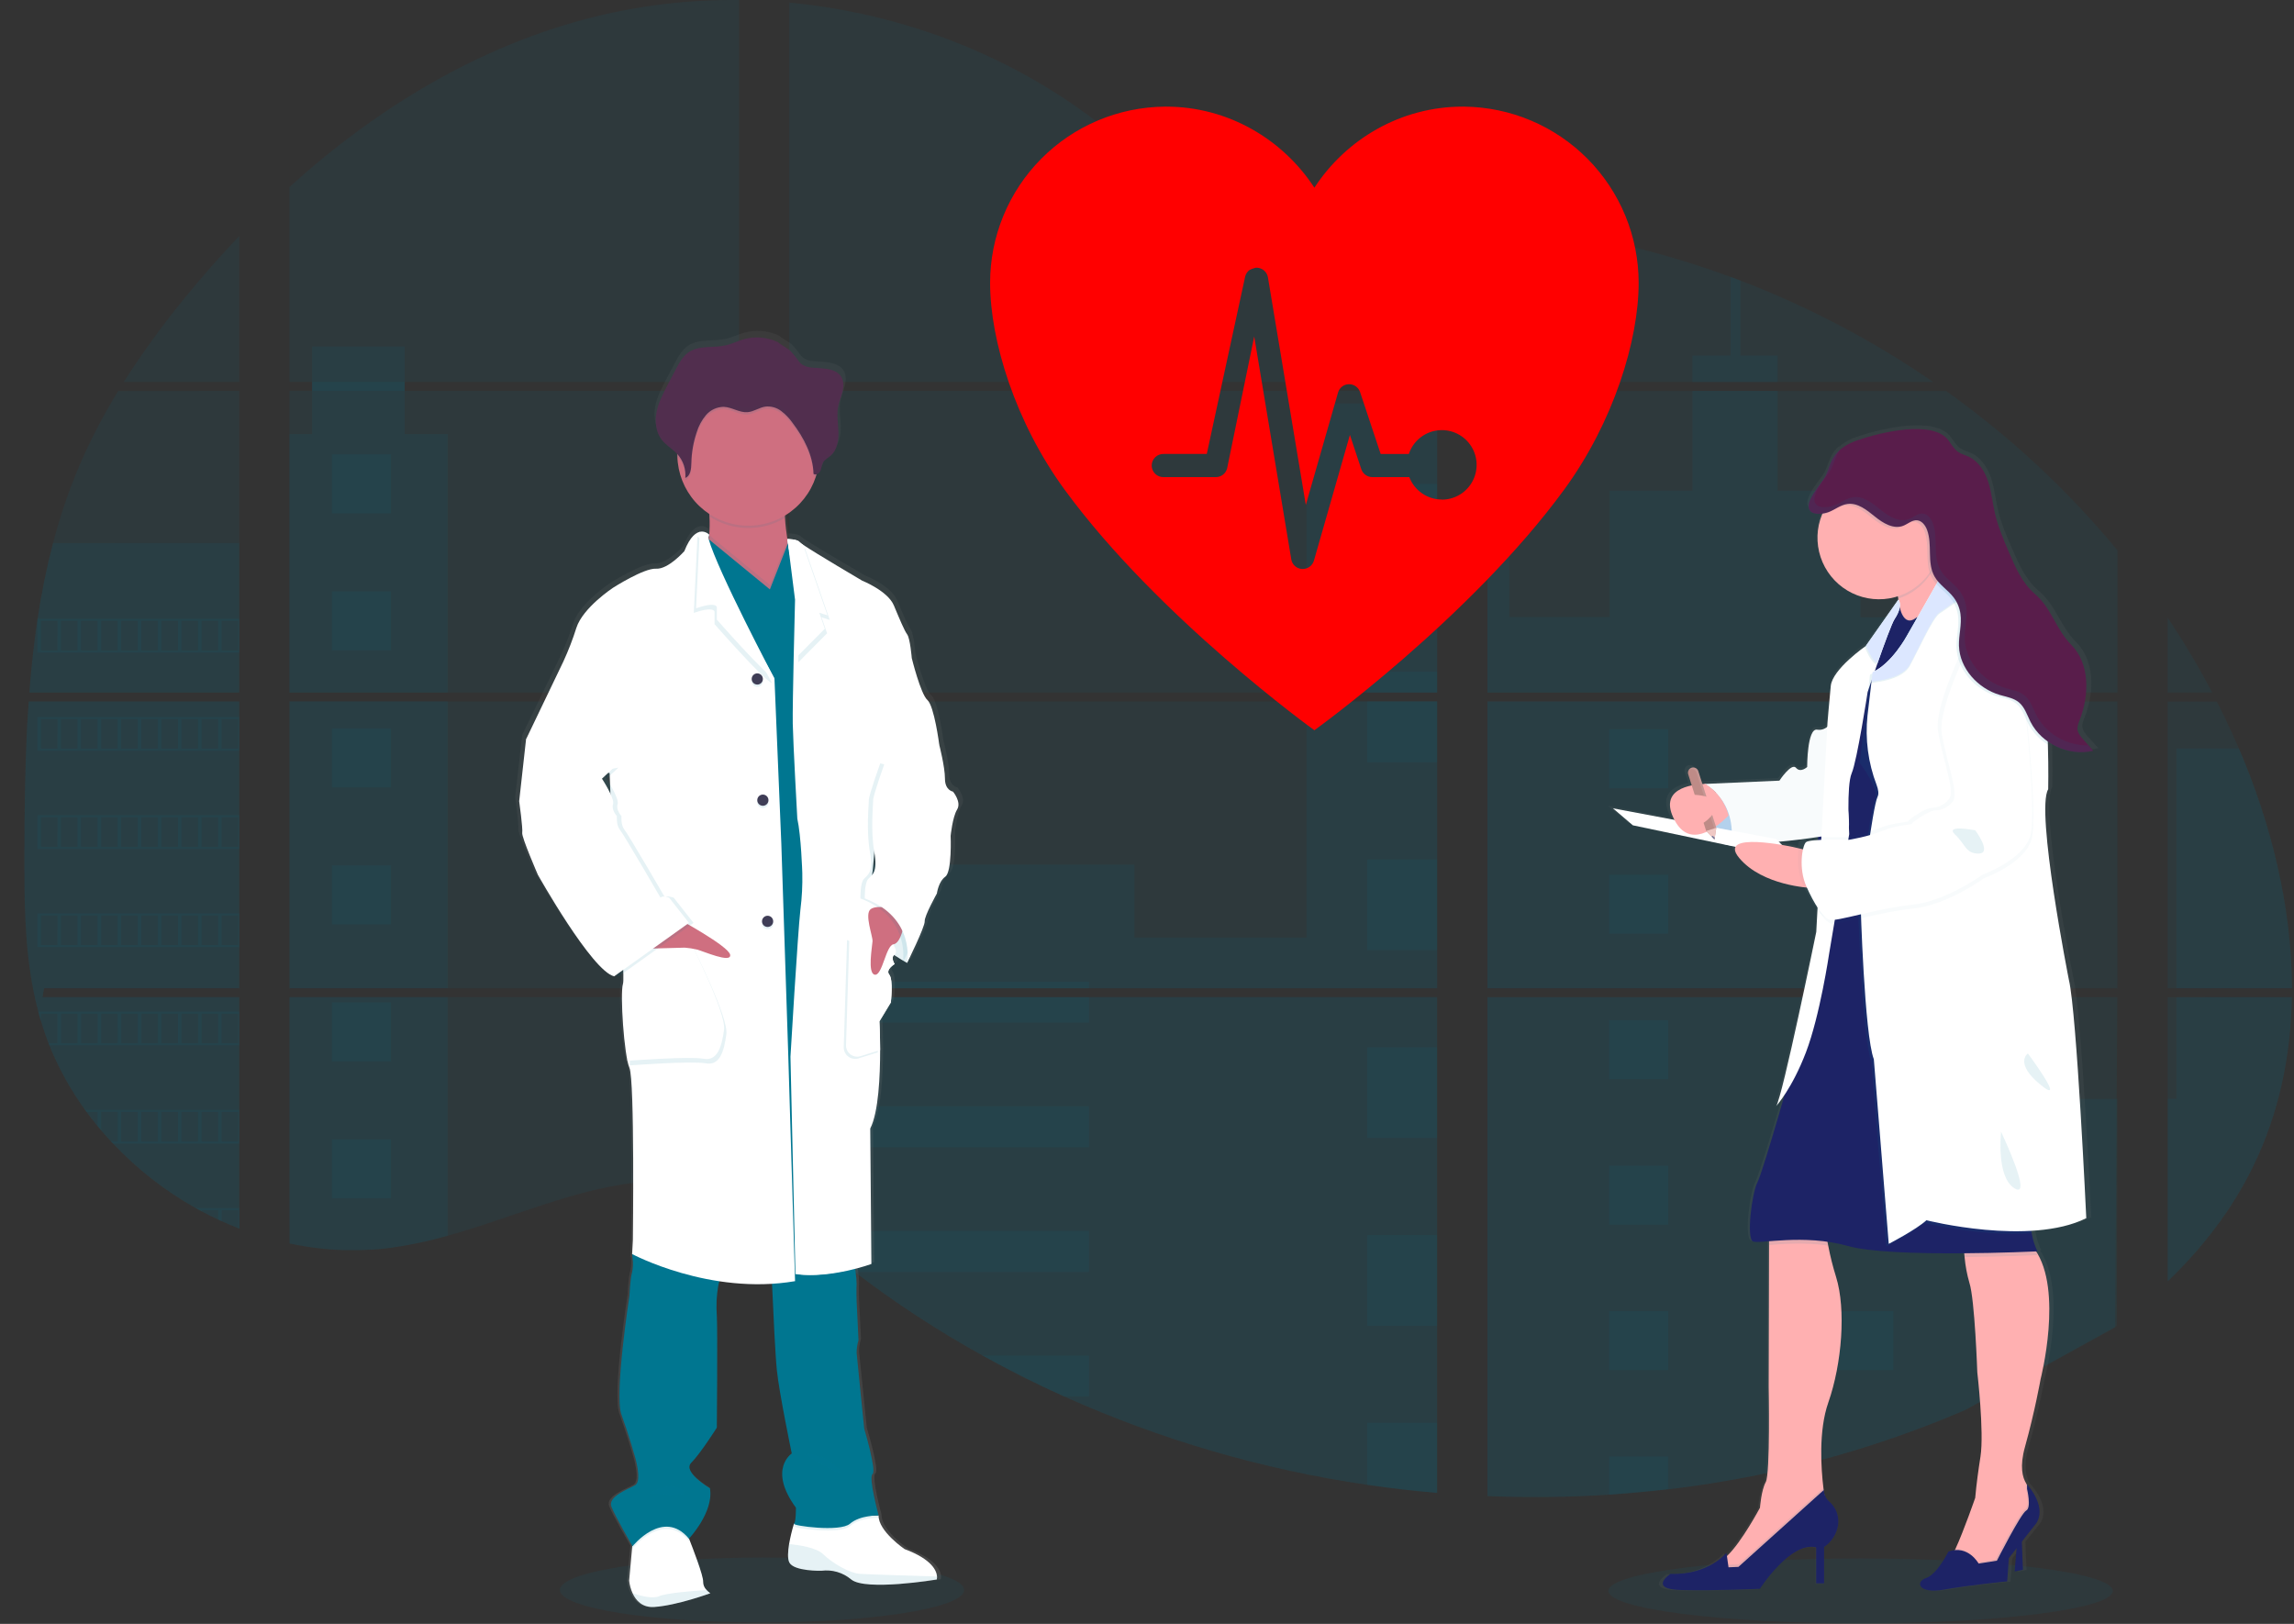 <svg width="1106" height="783" viewBox="0 0 1106 783" fill="none" xmlns="http://www.w3.org/2000/svg">
<rect x="0" y="0" width="1106" height="783" fill="#333333" stroke="none"/>
<g clip-path="url(#clip0_2_5)">
<path opacity="0.1" d="M367.38 782.3C421.195 782.3 464.82 775.293 464.82 766.65C464.82 758.007 421.195 751 367.38 751C313.565 751 269.94 758.007 269.94 766.65C269.94 775.293 313.565 782.3 367.38 782.3Z" fill="#007690"/>
<path opacity="0.1" d="M897.05 782.74C964.202 782.74 1018.64 775.733 1018.64 767.09C1018.64 758.447 964.202 751.44 897.05 751.44C829.898 751.44 775.46 758.447 775.46 767.09C775.46 775.733 829.898 782.74 897.05 782.74Z" fill="#007690"/>
<path opacity="0.1" d="M13.84 338.2H115.33V476.53H21.27C21.02 477.95 20.78 479.38 20.52 480.81H115.33V592.37C115.16 592.32 115.01 592.26 114.85 592.2C112.17 591.14 109.51 590.02 106.85 588.82L105.15 588.05C102.483 586.79 99.817 585.457 97.15 584.05C96.22 583.56 95.29 583.05 94.37 582.53C79.566 574.237 66.117 563.729 54.49 551.37C54.15 551.04 53.83 550.69 53.49 550.37C51.87 548.61 50.28 546.83 48.74 545.01L47.04 543.01C45.22 540.78 43.46 538.49 41.75 536.17C41.5 535.83 41.26 535.49 41 535.17C34.045 525.527 28.271 515.086 23.8 504.07C23.66 503.74 23.54 503.38 23.41 503.07C22.037 499.537 20.82 495.97 19.76 492.37C19.3 490.86 18.86 489.37 18.48 487.8C18.34 487.34 18.22 486.89 18.11 486.44C12.43 464.27 11.76 441.24 11.76 418.37C11.76 415.7 11.76 413.02 11.76 410.37C11.76 401.12 11.87 391.81 12.03 382.51C12.03 380.1 12.13 377.7 12.18 375.28C12.32 369.14 12.52 363 12.78 356.86C12.84 355.15 12.92 353.45 13.01 351.75C13.01 350.77 13.06 349.79 13.16 348.81C13.4 345.25 13.6 341.72 13.84 338.2Z" fill="#007690"/>
<path opacity="0.1" d="M115.33 184.18H59.66C68.71 170.016 78.597 156.405 89.27 143.42C97.54 133.26 106.27 123.36 115.33 113.82V184.18Z" fill="#007690"/>
<path opacity="0.1" d="M115.33 188.46V333.92H14.16C14.16 333.5 14.23 333.07 14.26 332.65C14.35 331.5 14.44 330.35 14.54 329.21C14.65 327.87 14.77 326.52 14.9 325.21C15.03 323.9 15.17 322.3 15.32 320.85C15.47 319.4 15.61 317.93 15.78 316.48C15.95 315.03 16.1 313.58 16.28 312.14C16.46 310.7 16.62 309.24 16.81 307.8C16.96 306.6 17.12 305.41 17.28 304.21C17.51 302.52 17.75 300.82 18.01 299.14C18.01 298.89 18.08 298.63 18.12 298.39C19.945 286.092 22.432 273.901 25.57 261.87C28.855 249.25 33.049 236.884 38.12 224.87C43.51 212.302 49.82 200.149 57 188.51L115.33 188.46Z" fill="#007690"/>
<path opacity="0.1" d="M139.56 338.19V476.53H356.33V338.19H139.56ZM139.56 480.8V599.6C140.8 599.86 142.03 600.11 143.25 600.32C144.91 600.64 146.56 600.93 148.25 601.18C148.57 601.23 148.9 601.28 149.25 601.31C149.91 601.42 150.59 601.51 151.25 601.6C152.92 601.83 154.58 602.02 156.25 602.17C157.04 602.25 157.84 602.32 158.64 602.38L160.57 602.53C161.62 602.61 162.66 602.67 163.69 602.7C164.33 602.7 164.97 602.76 165.63 602.78C166.13 602.78 166.63 602.78 167.15 602.78C167.67 602.78 168.41 602.78 169.04 602.78C169.9 602.78 170.76 602.78 171.61 602.78H172.76C173.62 602.78 174.48 602.78 175.33 602.7H175.39C175.98 602.7 176.58 602.7 177.18 602.62C177.347 602.63 177.514 602.63 177.68 602.62C178.18 602.62 178.68 602.62 179.16 602.55H179.51L182.86 602.29C183.96 602.19 185.07 602.06 186.19 601.94L188.47 601.67C197.746 600.37 206.919 598.419 215.92 595.83C236.14 590.19 255.92 582.3 276.13 576.52C302.26 569.07 331.13 565.41 356.38 574.52V480.8H139.56ZM356.33 184.18V0.01C332.597 -0.247 308.929 2.529 285.9 8.27C231.01 22.06 181.76 51.97 139.56 90.17V184.17H150.44V188.44H139.56V333.92H356.33V188.45H195.11V184.18H356.33ZM634.76 121.97C621.18 121.49 607.68 117.19 595.47 110.55C572.12 97.85 553.47 78.24 532.63 61.69C489.33 27.22 435.63 6.42 380.54 1.26V184.18H689.99L690.76 183.37L634.76 121.97ZM662.95 116.97L692.84 149.77V108.37C682.83 109.61 674.06 112.56 662.99 116.93L662.95 116.97ZM692.84 629.1V480.8H629.15C628.98 480.17 628.81 479.53 628.61 478.89C628.8 479.53 628.96 480.17 629.14 480.8H380.58V588.05C382.94 589.8 385.27 591.64 387.58 593.51C390.07 595.51 392.53 597.62 395 599.69L397.49 601.75C398.68 602.75 399.88 603.75 401.09 604.69C403.49 606.637 405.913 608.557 408.36 610.45C409.57 611.45 410.81 612.35 412.04 613.29C431.567 628.22 452.166 641.693 473.67 653.6C478.49 656.267 483.353 658.87 488.26 661.41C491.53 663.08 494.82 664.74 498.12 666.35C503.08 668.77 508.08 671.103 513.12 673.35C559.586 694.208 608.721 708.521 659.12 715.88C670.313 717.533 681.55 718.833 692.83 719.78V629.09H693.83L692.84 629.1ZM380.58 188.45V333.92H692.88V188.45H380.58ZM380.58 338.19V476.53H692.88V338.19H380.58ZM717.12 108.19V154.37L755.27 112.51C742.63 110.47 729.913 109.013 717.12 108.14V108.19ZM717.12 338.24V476.53H1020.87V338.19L717.12 338.24ZM1019.76 640.08L1020.83 480.8H717.12V721.37C736.685 722.192 756.28 721.958 775.82 720.67H776.16C785.493 720.083 794.783 719.23 804.03 718.11H804.24C853.571 712.369 901.807 699.498 947.44 679.9L1019.76 640.08ZM1079.44 360.97C1078.3 358.28 1077.11 355.61 1075.9 352.97C1073.64 347.97 1071.25 343.11 1068.79 338.25H1045.09V476.53H1105.01C1104.98 437.37 1095.07 397.37 1079.47 360.92L1079.44 360.97ZM1045.09 480.85V617.85C1061.97 601.67 1076.23 583.16 1086.5 562C1098.85 536.52 1104.5 508.93 1104.96 480.83L1045.09 480.85ZM1045.09 297.93V333.93H1066.57C1060.07 321.537 1052.91 309.503 1045.12 297.88L1045.09 297.93ZM839.09 135.33C837.51 134.73 835.93 134.12 834.34 133.53C817.571 127.337 800.435 122.187 783.03 118.11L724.65 182.18L723.53 183.37L724.28 184.19H932.06C903.122 164.27 871.924 147.853 839.12 135.28L839.09 135.33ZM938.15 188.5H721.38L717.12 192.4V333.92H754.46H754.52H1020.91V265.37C996.812 236.226 968.999 210.366 938.18 188.45L938.15 188.5Z" fill="#007690"/>
<path opacity="0.1" d="M115.33 261.83V333.92H14.16C14.16 333.5 14.23 333.07 14.26 332.65C14.35 331.5 14.44 330.35 14.54 329.21C14.65 327.87 14.77 326.52 14.9 325.21C15.03 323.9 15.17 322.3 15.32 320.85C15.47 319.4 15.61 317.93 15.78 316.48C15.95 315.03 16.1 313.58 16.28 312.14C16.46 310.7 16.62 309.24 16.81 307.8C16.96 306.6 17.12 305.41 17.28 304.21C17.51 302.52 17.75 300.82 18.01 299.14C18.01 298.89 18.08 298.63 18.12 298.39C19.945 286.092 22.432 273.901 25.57 261.87L115.33 261.83Z" fill="#007690"/>
<path opacity="0.1" d="M13.84 338.2H115.33V476.53H21.27C21.02 477.95 20.78 479.38 20.52 480.81H115.33V592.37C115.16 592.32 115.01 592.26 114.85 592.2C112.17 591.14 109.51 590.02 106.85 588.82L105.15 588.05C102.483 586.79 99.817 585.457 97.15 584.05C96.22 583.56 95.29 583.05 94.37 582.53C79.566 574.237 66.117 563.729 54.49 551.37C54.15 551.04 53.83 550.69 53.49 550.37C51.87 548.61 50.28 546.83 48.74 545.01L47.04 543.01C45.22 540.78 43.46 538.49 41.75 536.17C41.5 535.83 41.26 535.49 41 535.17C34.045 525.527 28.271 515.086 23.8 504.07C23.66 503.74 23.54 503.38 23.41 503.07C22.037 499.537 20.82 495.97 19.76 492.37C19.3 490.86 18.86 489.37 18.48 487.8C18.34 487.34 18.22 486.89 18.11 486.44C12.43 464.27 11.76 441.24 11.76 418.37C11.76 415.7 11.76 413.02 11.76 410.37C11.76 401.12 11.87 391.81 12.03 382.51C12.03 380.1 12.13 377.7 12.18 375.28C12.32 369.14 12.52 363 12.78 356.86C12.84 355.15 12.92 353.45 13.01 351.75C13.01 350.77 13.06 349.79 13.16 348.81C13.4 345.25 13.6 341.72 13.84 338.2Z" fill="#007690"/>
<path opacity="0.1" d="M215.87 209.28V333.92H139.56V209.28H150.44V167.08H195.1V209.28H215.87Z" fill="#007690"/>
<path opacity="0.1" d="M215.87 338.19H139.57V476.52H215.87V338.19Z" fill="#007690"/>
<path opacity="0.1" d="M139.56 480.81H215.87V595.81C206.869 598.397 197.696 600.345 188.42 601.64L186.14 601.92C185.02 602.05 183.91 602.16 182.81 602.27C181.71 602.38 180.57 602.46 179.46 602.53H179.11C178.63 602.53 178.11 602.59 177.64 602.6H177.13C176.53 602.6 175.93 602.66 175.33 602.68C174.48 602.73 173.63 602.74 172.76 602.75C172.39 602.75 172.04 602.75 171.67 602.75C170.81 602.75 169.96 602.75 169.1 602.75H167.21C166.7 602.75 166.21 602.75 165.68 602.75L163.75 602.68C162.75 602.68 161.67 602.57 160.63 602.5L158.71 602.36L156.32 602.14C154.64 601.99 152.97 601.8 151.32 601.57L149.32 601.29L148.32 601.15C146.65 600.89 145 600.61 143.32 600.29C142.09 600.08 140.87 599.82 139.63 599.57L139.56 480.81Z" fill="#007690"/>
<path opacity="0.1" d="M692.88 194.56H629.96V333.91H692.88V194.56Z" fill="#007690"/>
<path opacity="0.1" d="M692.89 338.19V476.53H380.58V416.86H546.93V452.06H629.96V338.19H692.89Z" fill="#007690"/>
<path opacity="0.1" d="M693.88 629.13H692.88V719.88C681.613 718.927 670.38 717.63 659.18 715.99C608.756 708.608 559.601 694.264 513.12 673.37C499.7 667.33 486.553 660.737 473.68 653.59C452.176 641.677 431.575 628.204 412.04 613.28C407.133 609.52 402.29 605.673 397.51 601.74C394.2 599.01 390.91 596.21 387.58 593.49C385.27 591.62 382.94 589.78 380.58 588.02V480.81H629.13C628.96 480.17 628.79 479.53 628.61 478.9C628.8 479.53 628.98 480.17 629.15 480.81H692.88V629.07C693.22 629.08 693.55 629.11 693.88 629.13Z" fill="#007690"/>
<path opacity="0.1" d="M856.98 184.18H815.98V171.44H834.36V133.49C835.953 134.07 837.54 134.667 839.12 135.28V171.44H856.98V184.18Z" fill="#007690"/>
<path opacity="0.1" d="M955.76 333.92H754.48C754.48 333.92 754.48 333.92 754.55 333.97L754.46 333.92H717.12V194.57H727.7V297.57H776.05V236.57H815.99V188.46H856.99V236.61H896.93V297.61H955.76V333.92Z" fill="#007690"/>
<path opacity="0.1" d="M717.12 338.19V476.53H955.76V338.19H717.12ZM1020.54 639.37L1020.87 529.87H955.76V480.87H717.12V721.37C736.685 722.192 756.28 721.958 775.82 720.67H776.16C785.493 720.083 794.783 719.23 804.03 718.11H804.24C853.571 712.369 901.807 699.498 947.44 679.9" fill="#007690"/>
<path opacity="0.1" d="M1049.33 480.81H1105C1104.51 508.9 1098.87 536.49 1086.53 561.97C1076.26 583.14 1061.99 601.65 1045.13 617.82V529.82H1049.33V480.81Z" fill="#007690"/>
<path opacity="0.1" d="M1105.03 476.53H1049.33V360.92H1079.47C1095.07 397.37 1104.98 437.37 1105.03 476.53Z" fill="#007690"/>
<path opacity="0.1" d="M692.89 233.3H659.18V276.99H692.89V233.3Z" fill="#007690"/>
<path opacity="0.1" d="M692.89 323.86H659.18V333.92H692.89V323.86Z" fill="#007690"/>
<path opacity="0.1" d="M692.89 338.19H659.18V367.54H692.89V338.19Z" fill="#007690"/>
<path opacity="0.1" d="M692.89 414.42H659.18V458.11H692.89V414.42Z" fill="#007690"/>
<path opacity="0.1" d="M692.89 504.98H659.18V548.67H692.89V504.98Z" fill="#007690"/>
<path opacity="0.1" d="M692.88 629.07C693.22 629.07 693.55 629.07 693.88 629.13H692.88V639.28H659.18V595.54H692.88V629.07Z" fill="#007690"/>
<path opacity="0.1" d="M692.88 686.08V719.83C681.613 718.877 670.38 717.58 659.18 715.94V686.08H692.88Z" fill="#007690"/>
<path opacity="0.1" d="M525.05 473.32H380.58V476.53H525.05V473.32Z" fill="#007690"/>
<path opacity="0.1" d="M525.05 480.8H380.58V493.1H525.05V480.8Z" fill="#007690"/>
<path opacity="0.1" d="M525.05 533.42H380.58V553.2H525.05V533.42Z" fill="#007690"/>
<path opacity="0.1" d="M525.04 593.52V613.3H412.04C407.133 609.553 402.287 605.707 397.5 601.76C394.19 599.03 390.91 596.23 387.57 593.52H525.04Z" fill="#007690"/>
<path opacity="0.1" d="M525.04 653.61V673.37H513.11C499.703 667.323 486.56 660.727 473.68 653.58L525.04 653.61Z" fill="#007690"/>
<path opacity="0.1" d="M804.27 351.6H775.83V380.04H804.27V351.6Z" fill="#007690"/>
<path opacity="0.1" d="M188.49 219.09H160.05V247.53H188.49V219.09Z" fill="#007690"/>
<path opacity="0.1" d="M188.49 285.15H160.05V313.59H188.49V285.15Z" fill="#007690"/>
<path opacity="0.1" d="M188.49 351.21H160.05V379.65H188.49V351.21Z" fill="#007690"/>
<path opacity="0.1" d="M188.49 417.26H160.05V445.7H188.49V417.26Z" fill="#007690"/>
<path opacity="0.1" d="M188.49 483.32H160.05V511.76H188.49V483.32Z" fill="#007690"/>
<path opacity="0.1" d="M188.49 549.38H160.05V577.82H188.49V549.38Z" fill="#007690"/>
<path opacity="0.1" d="M912.84 351.6H884.4V380.04H912.84V351.6Z" fill="#007690"/>
<path opacity="0.1" d="M804.27 421.75H775.83V450.19H804.27V421.75Z" fill="#007690"/>
<path opacity="0.1" d="M912.84 421.75H884.4V450.19H912.84V421.75Z" fill="#007690"/>
<path opacity="0.1" d="M804.27 491.89H775.83V520.33H804.27V491.89Z" fill="#007690"/>
<path opacity="0.1" d="M912.84 491.89H884.4V520.33H912.84V491.89Z" fill="#007690"/>
<path opacity="0.1" d="M804.27 562.04H775.83V590.48H804.27V562.04Z" fill="#007690"/>
<path opacity="0.1" d="M912.84 562.04H884.4V590.48H912.84V562.04Z" fill="#007690"/>
<path opacity="0.1" d="M804.27 632.19H775.83V660.63H804.27V632.19Z" fill="#007690"/>
<path opacity="0.1" d="M912.84 632.19H884.4V660.63H912.84V632.19Z" fill="#007690"/>
<path opacity="0.1" d="M775.83 720.67V702.33H804.26V718.06L775.83 720.67Z" fill="#007690"/>
<path opacity="0.1" d="M18 298.37V314.64H115.33V298.37H18ZM27.7 313.62H19.76V299.37H27.76L27.7 313.62ZM37.39 313.62H29.39V299.37H37.39V313.62ZM47.06 313.62H39.06V299.37H47.06V313.62ZM56.75 313.62H48.76V299.37H56.76L56.75 313.62ZM66.43 313.62H58.43V299.37H66.43V313.62ZM76.12 313.62H68.12V299.37H76.12V313.62ZM85.81 313.62H77.81V299.37H85.81V313.62ZM95.49 313.62H87.49V299.37H95.49V313.62ZM105.17 313.62H97.17V299.37H105.17V313.62ZM114.85 313.62H106.85V299.37H114.85V313.62Z" fill="#007690"/>
<path opacity="0.1" d="M18 345.71V361.98H115.33V345.71H18ZM27.7 360.95H19.76V346.74H27.76L27.7 360.95ZM37.39 360.95H29.39V346.74H37.39V360.95ZM47.06 360.95H39.06V346.74H47.06V360.95ZM56.75 360.95H48.76V346.74H56.76L56.75 360.95ZM66.43 360.95H58.43V346.74H66.43V360.95ZM76.12 360.95H68.12V346.74H76.12V360.95ZM85.81 360.95H77.81V346.74H85.81V360.95ZM95.49 360.95H87.49V346.74H95.49V360.95ZM105.17 360.95H97.17V346.74H105.17V360.95ZM114.85 360.95H106.85V346.74H114.85V360.95Z" fill="#007690"/>
<path opacity="0.1" d="M18 393.07V409.37H115.33V393.07H18ZM27.7 408.31H19.76V394.09H27.76L27.7 408.31ZM37.39 408.31H29.39V394.09H37.39V408.31ZM47.06 408.31H39.06V394.09H47.06V408.31ZM56.75 408.31H48.76V394.09H56.76L56.75 408.31ZM66.43 408.31H58.43V394.09H66.43V408.31ZM76.12 408.31H68.12V394.09H76.12V408.31ZM85.81 408.31H77.81V394.09H85.81V408.31ZM95.49 408.31H87.49V394.09H95.49V408.31ZM105.17 408.31H97.17V394.09H105.17V408.31ZM114.85 408.31H106.85V394.09H114.85V408.31Z" fill="#007690"/>
<path opacity="0.1" d="M18 440.43V456.68H115.33V440.43H18ZM27.7 455.67H19.76V441.44H27.76L27.7 455.67ZM37.39 455.67H29.39V441.44H37.39V455.67ZM47.06 455.67H39.06V441.44H47.06V455.67ZM56.75 455.67H48.76V441.44H56.76L56.75 455.67ZM66.43 455.67H58.43V441.44H66.43V455.67ZM76.12 455.67H68.12V441.44H76.12V455.67ZM85.81 455.67H77.81V441.44H85.81V455.67ZM95.49 455.67H87.49V441.44H95.49V455.67ZM105.17 455.67H97.17V441.44H105.17V455.67ZM114.85 455.67H106.85V441.44H114.85V455.67Z" fill="#007690"/>
<path opacity="0.1" d="M18.42 487.78C18.81 489.31 19.25 490.84 19.71 492.35V488.8H27.71V503.02H23.43C23.56 503.35 23.69 503.71 23.82 504.02H115.33V487.78H18.42ZM37.42 503.02H29.42V488.8H37.42V503.02ZM47.09 503.02H39.09V488.8H47.09V503.02ZM56.78 503.02H48.76V488.8H56.76L56.78 503.02ZM66.46 503.02H58.46V488.8H66.46V503.02ZM76.15 503.02H68.15V488.8H76.15V503.02ZM85.84 503.02H77.84V488.8H85.84V503.02ZM95.52 503.02H87.52V488.8H95.52V503.02ZM105.2 503.02H97.2V488.8H105.2V503.02ZM114.88 503.02H106.88V488.8H114.88V503.02Z" fill="#007690"/>
<path opacity="0.1" d="M41.02 535.14C41.27 535.46 41.51 535.82 41.77 536.14H47.06V542.97C47.63 543.65 48.19 544.33 48.77 544.97V536.1H56.77V550.37H53.53C53.85 550.7 54.16 551.05 54.53 551.37H115.36V535.14H41.02ZM66.43 550.37H58.43V536.16H66.43V550.37ZM76.12 550.37H68.12V536.16H76.12V550.37ZM85.81 550.37H77.81V536.16H85.81V550.37ZM95.49 550.37H87.49V536.16H95.49V550.37ZM105.17 550.37H97.17V536.16H105.17V550.37ZM114.85 550.37H106.85V536.16H114.85V550.37Z" fill="#007690"/>
<path opacity="0.1" d="M94.41 582.49C95.32 583.01 96.25 583.49 97.19 584.01V583.51H105.19V588.01L106.89 588.8V583.51H114.89V592.16C115.043 592.236 115.204 592.297 115.37 592.34V582.49H94.41Z" fill="#007690"/>
<path opacity="0.1" d="M754.48 333.92H754.54H754.48ZM692.88 629.06H693.88H692.88ZM628.61 478.89C628.8 479.53 628.96 480.17 629.14 480.8C628.98 480.17 628.81 479.53 628.61 478.89ZM754.48 333.89H754.54H754.48ZM150.48 184.15V188.42H195.15V184.15H150.48ZM692.88 629.06H693.88H692.88ZM628.61 478.89C628.8 479.53 628.96 480.17 629.14 480.8C628.98 480.17 628.81 479.53 628.61 478.89ZM754.48 333.89H754.54H754.48ZM692.88 629.03H693.88H692.88ZM628.61 478.89C628.8 479.53 628.96 480.17 629.14 480.8C628.98 480.17 628.81 479.53 628.61 478.89Z" fill="#007690"/>
<path d="M461.6 379.67C461.6 379.67 457.66 379.12 457.66 373.38C457.66 367.64 454.84 356.92 454.84 356.92C454.84 356.87 452.4 338.25 449.03 335.29C445.66 332.33 441.33 314.95 441.33 314.95C441.33 314.95 440.59 305.52 439.08 303.49C437.57 301.46 435.53 296.49 432.52 289.4C429.51 282.31 416.96 277.4 416.96 277.4C416.96 277.4 394.27 264.24 387.84 259.95C387.256 259.598 386.709 259.185 386.21 258.72C385.09 257.25 380.21 257.22 380.21 257.22C379.7 254 379.21 250.3 379.05 246.95C379.05 246.59 379.05 246.23 379 245.87C386.17 241.632 391.57 234.95 394.21 227.05C394.33 226.67 394.43 226.27 394.54 225.89C394.97 225.748 395.365 225.519 395.701 225.216C396.037 224.913 396.305 224.543 396.49 224.13C397.07 222.84 397.08 221.33 397.8 220.13C398.64 218.71 400.24 217.95 401.5 216.88C404.68 214.18 405.5 209.63 405.35 205.49C405.25 202.14 404.71 198.76 404.92 195.43L404.98 194.59C405.04 194.09 405.11 193.59 405.2 193.11C405.69 190.63 406.76 188.29 407.36 185.83C407.96 183.37 408.02 180.6 406.62 178.48C404.57 175.37 400.3 174.75 396.55 174.43C392.3 174.07 388.5 174.54 385.78 171.01C384.507 169.165 383.075 167.435 381.5 165.84C380.94 165.32 375.5 162 375.5 161.78C370.191 159.321 364.172 158.859 358.55 160.48C355.73 161.3 353.07 162.64 350.21 163.31C344.04 164.77 336.94 163.19 331.7 166.72C328.78 168.72 327.03 171.9 325.39 175C324.057 177.553 322.703 180.103 321.33 182.65C319.12 186.84 316.87 191.1 315.94 195.74C315.744 196.75 315.624 197.772 315.58 198.8V198.85C315.58 199.22 315.58 199.59 315.58 199.96V200.43C315.58 200.78 315.58 201.12 315.64 201.43C315.7 201.74 315.69 201.84 315.72 202.05C315.75 202.26 315.8 202.73 315.86 203.05C315.92 203.37 316.04 203.93 316.16 204.37C316.21 204.56 316.28 204.74 316.34 204.92C316.44 205.26 316.56 205.59 316.69 205.92C316.76 206.09 316.83 206.27 316.91 206.44C317.06 206.79 317.24 207.13 317.42 207.44C317.5 207.58 317.56 207.71 317.64 207.84C317.919 208.305 318.226 208.753 318.56 209.18C320.7 211.85 323.85 213.55 326.18 216.05C326.18 216.15 326.18 216.25 326.18 216.34C326.18 216.62 326.18 216.89 326.18 217.17C326.304 222.746 327.788 228.206 330.503 233.078C333.218 237.949 337.083 242.083 341.76 245.12C341.76 245.5 341.81 245.89 341.83 246.27C342.025 249.238 341.988 252.217 341.72 255.18C341.313 254.7 340.803 254.318 340.228 254.062C339.654 253.806 339.029 253.682 338.4 253.7C337.97 253.679 337.54 253.716 337.12 253.81L337.03 253.74V253.83C334.83 254.37 332.12 256.66 329.53 263.17C329.53 263.17 321.65 272.05 315.65 271.68C309.65 271.31 294.46 280.92 294.46 280.92C294.46 280.92 279.64 290.54 276.46 300.34C274.683 305.897 272.552 311.335 270.08 316.62L251.76 354.37L248.38 384.32C248.38 384.32 250.25 397.64 249.88 399.67C249.51 401.7 257.57 420.01 257.57 420.01C257.57 420.01 284.2 466.8 295.08 469.2L295.86 468.65C296.326 468.893 296.819 469.078 297.33 469.2L299.57 467.62C299.705 469.381 299.648 471.151 299.4 472.9C297.9 477.52 299.96 507.67 302.58 513.58C305.2 519.49 304.27 596.98 304.27 596.98L303.9 603.82C303.9 603.82 303.9 604.04 303.99 604.42L303.9 606.04L304.17 606.18C304.45 608.35 304.359 610.551 303.9 612.69C302.96 615.69 302.58 624.17 302.58 624.17C302.58 624.17 295.09 672.05 298.64 681.67C302.19 691.29 305.21 701.83 305.21 701.83C305.21 701.83 308.96 713.83 305.39 715.88C301.82 717.93 291.67 721.37 293.76 726.37C295.66 730.99 302.87 743.37 303.94 745.18L303.85 746.13L302.38 762.06C302.618 764.163 303.188 766.216 304.07 768.14C305.68 771.61 308.81 775.21 314.76 774.82C315.76 774.75 316.92 774.63 318.04 774.48C328.93 773.02 342.34 768.16 342.34 768.16C341.644 767.718 341.006 767.19 340.44 766.59C339.905 766.071 339.481 765.449 339.194 764.762C338.906 764.074 338.762 763.335 338.77 762.59C338.93 759.69 333.5 745.87 332.15 742.47C331.94 741.98 331.83 741.7 331.83 741.7C331.83 741.7 344.21 728.76 342.15 717.29C342.15 717.29 328.45 709.29 332.96 704.9C337.47 700.51 345.53 687.9 345.53 687.9C345.53 687.9 345.9 640.75 345.53 633.71C345.144 628.824 345.376 623.908 346.22 619.08C346.37 618.35 346.55 617.64 346.74 616.94C352.977 617.871 359.274 618.349 365.58 618.37C367.88 618.37 370.22 618.37 372.58 618.23C372.58 618.897 372.61 619.617 372.67 620.39C373.19 632.07 374.16 652.55 374.95 660.16C376.07 671.07 382.26 700.47 382.26 700.47C382.26 700.47 370.45 708.05 384.32 726.73C384.32 726.73 384.32 733.5 383.4 734.48C382.418 737.684 381.626 740.943 381.03 744.24C380.45 747.76 380.21 751.32 381.15 753.17C383.4 757.59 396.9 757.23 396.9 757.23L397.23 757.17C399.779 756.907 402.354 757.152 404.807 757.892C407.26 758.632 409.542 759.851 411.52 761.48C416.65 765.6 436.12 763.79 446.66 762.48C450.79 761.96 453.55 761.48 453.55 761.48C453.684 761.012 453.731 760.524 453.69 760.04C453.58 757.45 451.55 751.77 437.79 746.7C437.79 746.7 424.85 738 425.03 730.42H424.76H423.26C424.35 730.36 425.05 730.42 425.05 730.42C425.05 730.42 419.98 711.92 422.05 710.42C424.12 708.92 417.92 688.42 417.92 688.42C417.92 688.42 414.37 654.02 414.18 651.61C414.188 649.542 414.501 647.486 415.11 645.51L414.18 626.65C414.18 626.65 414 620.38 414.18 618.34C414.15 616.569 414.006 614.802 413.75 613.05C413.66 612.35 413.57 611.62 413.47 610.9C418.32 609.67 421.47 608.53 421.47 608.53L420.91 542.88C425.03 534.88 425.79 517.33 425.77 504.88C425.77 496.88 425.41 490.96 425.41 490.96L431.04 481.77C431.04 481.77 432.34 470.77 430.28 468.36C429.37 467.27 429.78 466.14 430.53 465.21C430.92 464.901 431.331 464.62 431.76 464.37C431.76 464.37 431.7 464.28 431.63 464.15C432.023 463.822 432.441 463.524 432.88 463.26C432.88 463.26 430.88 460.16 432.67 458.85C434.35 459.99 435.85 460.85 436.99 461.55C436.91 462.28 436.83 462.7 436.83 462.7L437.31 461.7C438.41 462.32 439.08 462.7 439.08 462.7C439.08 462.7 447.9 445.13 447.71 442.54C447.52 439.95 453.71 429.04 453.71 429.04C453.71 429.04 454.46 423.31 457.84 420.91C461.22 418.51 460.46 401.12 460.46 401.12C460.46 401.12 461.4 392.06 463.65 388.36C465.9 384.66 461.6 379.67 461.6 379.67ZM292.84 371.96L293.01 376.15C292.01 374.54 291.29 373.38 291.29 373.38L292.84 371.96Z" fill="url(#paint0_linear_2_5)"/>
<path d="M439.56 455.11L437.4 464.31C437.4 464.31 420.1 455.48 416.98 444.26C413.86 433.04 422.2 428.78 422.2 428.78L438.32 435.61L439.56 455.11Z" fill="white"/>
<path opacity="0.1" d="M439.56 455.11L437.4 464.31C437.4 464.31 420.1 455.48 416.98 444.26C413.86 433.04 422.2 428.78 422.2 428.78L438.32 435.61L439.56 455.11Z" fill="#007C98"/>
<path d="M342.47 768.22C342.47 768.22 326.47 774.1 315.47 774.84C309.63 775.23 306.56 771.65 304.98 768.2C304.117 766.282 303.56 764.241 303.33 762.15L304.76 746.3L305.52 737.86L328.89 731.79L332.2 741.91L332.51 742.68C333.84 746.06 339.17 759.81 339.01 762.68C339.003 763.415 339.145 764.144 339.427 764.822C339.709 765.501 340.125 766.116 340.65 766.63C341.187 767.235 341.798 767.77 342.47 768.22Z" fill="white"/>
<path d="M451.76 760.16C451.8 760.641 451.753 761.126 451.62 761.59C451.62 761.59 417.4 767.3 410.4 761.59C408.426 759.922 406.126 758.685 403.646 757.958C401.166 757.231 398.562 757.031 396 757.37C396 757.37 382.76 757.73 380.55 753.37C379.63 751.54 379.87 747.99 380.44 744.49C381.021 741.21 381.796 737.968 382.76 734.78L383.29 734.36L386.44 731.83L423.32 730.74H423.6C423.42 738.28 436.12 746.93 436.12 746.93C449.61 751.93 451.6 757.58 451.76 760.16Z" fill="white"/>
<path opacity="0.1" d="M451.76 760.16C451.795 760.642 451.744 761.126 451.61 761.59C451.61 761.59 417.4 767.3 410.4 761.59C408.428 759.923 406.129 758.687 403.651 757.96C401.173 757.233 398.57 757.032 396.01 757.37C396.01 757.37 382.76 757.73 380.56 753.37C379.64 751.53 379.87 747.99 380.44 744.49C385.54 745 393.59 746.27 396.75 749.3C401.53 753.91 409.63 758.51 414.6 758.87C418.49 759.12 441.76 759.86 451.76 760.16Z" fill="#007C98"/>
<path opacity="0.1" d="M342.47 768.22C342.47 768.22 326.47 774.1 315.47 774.84C309.63 775.23 306.56 771.65 304.99 768.19C309.06 769.56 314.71 771 317.68 769.68C321.2 768.12 333.68 767.11 340.68 766.68C341.213 767.263 341.814 767.78 342.47 768.22Z" fill="#007C98"/>
<path d="M366.21 294.37C353.01 289.24 336.03 272.29 340.27 264.37C341.212 262.371 341.771 260.214 341.92 258.01C342.193 255.018 342.233 252.009 342.04 249.01C341.743 244.099 341.152 239.21 340.27 234.37C340.27 234.37 381.48 235.3 379.08 241.37C378.38 243.15 378.27 246.24 378.46 249.7C378.65 253.16 379.15 257.07 379.67 260.38C380.39 264.92 381.11 268.38 381.11 268.38C381.11 268.38 378.59 271.91 377.11 272.1C375.63 272.29 385.15 301.68 366.21 294.37Z" fill="#CF6F80"/>
<path opacity="0.1" d="M332.48 742.68L332.17 743.02C319.85 728.12 304.95 746.69 304.95 746.69L304.73 746.3L305.49 737.86L328.86 731.79L332.17 741.91L332.48 742.68Z" fill="#007C98"/>
<path opacity="0.1" d="M423.61 731.79C423.61 731.79 414.61 731.6 409.81 735.84C405.01 740.08 381.81 736.76 382.81 735.84C383.106 735.384 383.285 734.862 383.33 734.32L386.48 731.79L423.36 730.7C423.5 731.37 423.61 731.79 423.61 731.79Z" fill="#007C98"/>
<path d="M347.81 614.78C347.14 616.437 346.631 618.155 346.29 619.91C345.456 624.716 345.224 629.607 345.6 634.47C345.97 641.47 345.6 688.38 345.6 688.38C345.6 688.38 337.69 700.89 333.28 705.3C328.87 709.71 342.28 717.63 342.28 717.63C344.28 729.03 332.16 741.91 332.16 741.91C319.84 727.01 304.94 745.59 304.94 745.59C304.94 745.59 296.84 731.59 294.82 726.59C292.8 721.59 302.73 718.13 306.22 716.1C309.71 714.07 306.05 702.1 306.05 702.1C306.05 702.1 303.1 691.61 299.6 682.04C296.1 672.47 303.46 624.83 303.46 624.83C303.46 624.83 303.84 616.37 304.75 613.42C305.209 611.291 305.3 609.1 305.02 606.94C304.96 606.21 304.89 605.6 304.84 605.19C304.79 604.78 304.75 604.59 304.75 604.59L304.89 604.35L309.89 595.03C309.89 595.03 350.21 608.91 347.81 614.78Z" fill="#007690"/>
<path d="M423.61 730.69C423.61 730.69 414.61 730.5 409.81 734.69C405.01 738.88 381.81 735.61 382.81 734.69C383.81 733.77 383.73 726.96 383.73 726.96C370.12 708.38 381.73 700.84 381.73 700.84C381.73 700.84 375.65 671.59 374.55 660.74C373.78 653.16 372.83 632.79 372.32 621.16C372.1 616.16 371.97 612.72 371.97 612.72L383.09 610.48L384.52 610.19L411.34 604.81C411.34 604.81 412.08 609.81 412.58 613.9C412.829 615.646 412.97 617.406 413 619.17C412.82 621.17 413 627.43 413 627.43L413.91 646.2C413.315 648.169 413.009 650.213 413 652.27C413.18 654.66 416.67 688.88 416.67 688.88C416.67 688.88 422.74 709.3 420.67 710.77C418.6 712.24 423.61 730.69 423.61 730.69Z" fill="#007690"/>
<path opacity="0.1" d="M379.08 241.37C378.38 243.15 378.27 246.24 378.46 249.7C372.94 253.024 366.594 254.723 360.152 254.603C353.71 254.483 347.432 252.548 342.04 249.02C341.743 244.106 341.152 239.214 340.27 234.37C340.27 234.37 381.48 235.28 379.08 241.37Z" fill="#007C98"/>
<path d="M395.01 219.27C395.018 222.874 394.451 226.455 393.33 229.88C390.825 237.554 385.687 244.095 378.826 248.347C371.964 252.599 363.82 254.288 355.833 253.117C347.847 251.945 340.531 247.988 335.18 241.944C329.828 235.901 326.786 228.16 326.59 220.09C326.59 219.81 326.59 219.55 326.59 219.27C326.512 214.728 327.34 210.215 329.025 205.996C330.709 201.777 333.217 197.935 336.402 194.696C339.587 191.456 343.385 188.883 347.575 187.126C351.764 185.37 356.262 184.465 360.805 184.465C365.348 184.465 369.846 185.37 374.035 187.126C378.225 188.883 382.023 191.456 385.208 194.696C388.393 197.935 390.901 201.777 392.585 205.996C394.27 210.215 395.098 214.728 395.02 219.27H395.01Z" fill="#CF6F80"/>
<path opacity="0.1" d="M366.21 294.37C353.01 289.24 336.03 272.29 340.27 264.37C341.212 262.371 341.771 260.214 341.92 258.01L359.99 272.86L371.17 282.03L379.67 260.39C380.39 264.93 381.11 268.39 381.11 268.39C381.11 268.39 378.59 271.92 377.11 272.11C375.63 272.3 385.15 301.68 366.21 294.37Z" fill="#007C98"/>
<path d="M412.94 360L397.85 613.5L378.17 614.79L327.21 467.8L335.57 293.29L337.33 256.42L359.99 275.03L371.18 284.2L379.93 261.93L396.2 276.11L412.94 360Z" fill="#007690"/>
<path opacity="0.1" d="M347.81 614.78C347.14 616.437 346.631 618.155 346.29 619.91C331.97 617.699 318.062 613.354 305.03 607.02L304.76 606.88L304.85 605.27L304.9 604.43L309.9 595.11C309.9 595.11 350.21 608.91 347.81 614.78Z" fill="#007C98"/>
<path opacity="0.1" d="M383.32 619.95C379.659 620.573 375.967 620.993 372.26 621.21C372.04 616.21 371.91 612.77 371.91 612.77L383.03 610.53L383.32 619.95Z" fill="#007C98"/>
<path opacity="0.1" d="M412.52 613.95C405.41 615.8 394.43 617.88 384.6 616.58L384.46 610.24L411.28 604.86C411.28 604.86 412.02 609.81 412.52 613.95Z" fill="#007C98"/>
<path opacity="0.1" d="M384.42 617.74C343.42 624.74 305.87 604.67 305.87 604.67L306.23 597.87C306.23 597.87 307.16 520.78 304.58 514.87C302 508.96 299.99 478.99 301.45 474.39C302.91 469.79 296.12 400.81 296.12 400.81L295.02 372.81L254.76 356.5L272.76 318.98C275.191 313.72 277.282 308.308 279.02 302.78C282.15 293.04 296.68 283.47 296.68 283.47C296.68 283.47 311.58 273.91 317.47 274.27C323.36 274.63 331.08 265.81 331.08 265.81C336.78 251.28 341.94 257.86 341.94 257.86C341.94 258.55 341.94 257.86 341.66 260.01C339.66 275.96 374 326.36 374.49 327.25L377.76 406.91L381.07 507.72L384.42 617.74Z" fill="#007C98"/>
<path d="M383.32 617.74C342.32 624.74 304.76 604.67 304.76 604.67L305.13 597.87C305.13 597.87 306.06 520.78 303.47 514.87C300.88 508.96 298.88 478.99 300.35 474.39C301.82 469.79 295.02 400.81 295.02 400.81L293.91 372.81L253.63 356.44L271.63 318.92C274.056 313.657 276.147 308.247 277.89 302.72C281.01 292.98 295.55 283.41 295.55 283.41C295.55 283.41 310.45 273.85 316.33 274.21C322.21 274.57 329.94 265.75 329.94 265.75C335.65 251.22 341.94 257.8 341.94 257.8C341.94 258.49 341.34 258.8 341.66 259.95C346.06 275.42 372.9 326.3 373.39 327.19L376.7 406.85L380.01 507.66L383.32 617.74Z" fill="white"/>
<path opacity="0.1" d="M372.27 329.46C367.86 327.62 344.5 300.95 344.5 300.95V294.88C343.65 292.88 338.6 294.1 334.5 295.5L336.26 258.63L338.26 260.29C342.64 275.75 371.76 328.57 372.27 329.46Z" fill="#007C98"/>
<path d="M373.38 327.25C368.96 325.41 345.6 298.74 345.6 298.74V292.67C344.75 290.67 339.7 291.89 335.6 293.29L337.37 256.42L339.37 258.08C343.76 273.54 372.89 326.37 373.38 327.25Z" fill="white"/>
<path opacity="0.1" d="M305.87 460.26C306.42 460.26 334.38 457.32 334.38 457.32C334.38 457.32 351.31 490.61 350.2 498.71C349.09 506.81 347.08 513.98 340.27 512.71C333.46 511.44 303.62 513.71 303.62 513.71L305.87 460.26Z" fill="#007C98"/>
<path d="M304.76 458.05C305.31 458.05 333.27 455.11 333.27 455.11C333.27 455.11 350.19 488.41 349.09 496.5C347.99 504.59 345.96 511.77 339.16 510.5C332.36 509.23 302.51 511.5 302.51 511.5L304.76 458.05Z" fill="white"/>
<path d="M325.83 442.42C325.83 442.42 351.49 456.21 352.04 460.42C352.59 464.63 338.98 458.58 336.04 457.85C334.105 457.384 332.135 457.076 330.15 456.93L310.54 457.46L325.83 442.42Z" fill="#CF6F80"/>
<path opacity="0.1" d="M365.11 331.18C366.601 331.18 367.81 329.971 367.81 328.48C367.81 326.989 366.601 325.78 365.11 325.78C363.619 325.78 362.41 326.989 362.41 328.48C362.41 329.971 363.619 331.18 365.11 331.18Z" fill="#007C98"/>
<path d="M365.11 330.08C366.601 330.08 367.81 328.871 367.81 327.38C367.81 325.889 366.601 324.68 365.11 324.68C363.619 324.68 362.41 325.889 362.41 327.38C362.41 328.871 363.619 330.08 365.11 330.08Z" fill="#3F3D56"/>
<path opacity="0.1" d="M370.08 448.06C371.571 448.06 372.78 446.851 372.78 445.36C372.78 443.869 371.571 442.66 370.08 442.66C368.589 442.66 367.38 443.869 367.38 445.36C367.38 446.851 368.589 448.06 370.08 448.06Z" fill="#007C98"/>
<path d="M370.08 446.95C371.571 446.95 372.78 445.741 372.78 444.25C372.78 442.759 371.571 441.55 370.08 441.55C368.589 441.55 367.38 442.759 367.38 444.25C367.38 445.741 368.589 446.95 370.08 446.95Z" fill="#3F3D56"/>
<path opacity="0.1" d="M367.8 389.62C369.291 389.62 370.5 388.411 370.5 386.92C370.5 385.429 369.291 384.22 367.8 384.22C366.309 384.22 365.1 385.429 365.1 386.92C365.1 388.411 366.309 389.62 367.8 389.62Z" fill="#007C98"/>
<path d="M367.8 388.52C369.291 388.52 370.5 387.311 370.5 385.82C370.5 384.329 369.291 383.12 367.8 383.12C366.309 383.12 365.1 384.329 365.1 385.82C365.1 387.311 366.309 388.52 367.8 388.52Z" fill="#3F3D56"/>
<path d="M430.04 456.37C430.04 456.37 431.88 459.13 430.04 460.42C428.2 461.71 430.22 464.83 430.22 464.83C430.22 464.83 425.63 467.52 427.65 469.94C429.67 472.36 428.39 483.29 428.39 483.29L422.87 492.43C422.87 492.43 423.2 498.32 423.22 506.28C423.22 518.7 422.49 536.16 418.45 544.12L419.01 609.43C419.01 609.43 399.68 616.49 383.5 614.34L381.1 509.54C381.1 509.54 384.6 450.11 385.89 438.71C386.645 432.792 386.952 426.825 386.81 420.86C386.81 420.86 386.26 403.02 384.41 394.74C384.41 394.74 382.41 358.87 382.21 348.94C382.12 344.19 382.37 330.33 382.65 317.15C382.96 302.74 383.31 289.15 383.31 289.15L379.66 260.27C379.66 260.27 383.31 259.9 384.41 261.37C384.903 261.83 385.439 262.242 386.01 262.6C392.31 266.86 414.57 279.96 414.57 279.96C414.57 279.96 426.89 284.86 429.84 291.88C432.79 298.9 434.84 303.88 436.27 305.88C437.7 307.88 438.48 317.28 438.48 317.28C438.48 317.28 442.72 334.58 446.03 337.51C449.34 340.44 451.76 359.08 451.76 359.08L422.51 382.08C422.51 382.08 419.94 420.34 419.39 421.82C418.84 423.3 430.04 456.37 430.04 456.37Z" fill="white"/>
<path d="M431.15 456.37C431.15 456.37 432.98 459.13 431.15 460.42C429.32 461.71 431.32 464.83 431.32 464.83C431.32 464.83 426.76 467.55 428.76 469.97C430.76 472.39 429.5 483.32 429.5 483.32L423.98 492.46C423.98 492.46 424.31 498.35 424.34 506.31C424.34 518.73 423.61 536.19 419.57 544.15L420.12 609.46C420.12 609.46 400.76 616.52 384.6 614.37L382.21 509.57C382.21 509.57 385.71 450.14 387 438.74C387.756 432.822 388.06 426.854 387.91 420.89C387.91 420.89 387.36 403.05 385.52 394.77C385.52 394.77 383.52 358.9 383.31 348.97C383.22 344.22 383.48 330.36 383.75 317.18C384.06 302.77 384.41 289.18 384.41 289.18L379.59 259.91C379.59 259.91 384.41 259.91 385.52 261.4C386.008 261.866 386.544 262.278 387.12 262.63C393.42 266.89 415.69 279.99 415.69 279.99C415.69 279.99 428 284.89 430.95 291.91C433.9 298.93 435.95 303.91 437.39 305.91C438.83 307.91 439.59 317.31 439.59 317.31C439.59 317.31 443.83 334.61 447.14 337.54C450.45 340.47 452.84 359.07 452.84 359.07L423.59 382.07C423.59 382.07 421.02 420.33 420.46 421.81C419.9 423.29 431.15 456.37 431.15 456.37Z" fill="white"/>
<path opacity="0.1" d="M396.12 297.67L398.76 305.37L384.86 319.37C385.17 304.97 385.52 291.37 385.52 291.37L380.7 262.1C380.7 262.1 385.52 262.1 386.63 263.59C387.117 264.054 387.653 264.464 388.23 264.81L400.05 298.91L396.12 297.67Z" fill="#007C98"/>
<path d="M395.01 295.46L397.66 303.16L383.76 317.16C384.07 302.75 384.42 289.16 384.42 289.16L379.59 259.89C379.59 259.89 384.42 259.89 385.52 261.38C386.01 261.843 386.547 262.255 387.12 262.61L398.95 296.7L395.01 295.46Z" fill="white"/>
<path opacity="0.1" d="M395.01 219.27C395.018 222.874 394.451 226.455 393.33 229.88C393.141 229.909 392.948 229.901 392.763 229.854C392.577 229.808 392.403 229.725 392.25 229.61C391.99 220.61 387.56 212.16 382.11 204.97C380.58 202.799 378.725 200.877 376.61 199.27C374.472 197.664 371.812 196.912 369.15 197.16C366.15 197.57 363.5 199.61 360.47 199.87C356.47 200.2 352.89 197.43 348.92 197.29C347.306 197.305 345.714 197.665 344.25 198.344C342.786 199.024 341.484 200.007 340.43 201.23C338.344 203.697 336.795 206.572 335.88 209.67C334.308 214.368 333.451 219.277 333.34 224.23C333.29 227.03 333.02 230.54 330.42 231.56C330.616 229.501 330.382 227.423 329.733 225.459C329.084 223.495 328.034 221.687 326.65 220.15L326.59 220.09C326.59 219.81 326.59 219.55 326.59 219.27C326.512 214.728 327.34 210.215 329.025 205.996C330.709 201.777 333.217 197.935 336.402 194.696C339.587 191.456 343.385 188.883 347.575 187.126C351.764 185.37 356.262 184.465 360.805 184.465C365.348 184.465 369.846 185.37 374.035 187.126C378.225 188.883 382.023 191.456 385.208 194.696C388.393 197.935 390.901 201.777 392.585 205.996C394.27 210.215 395.098 214.728 395.02 219.27H395.01Z" fill="#007C98"/>
<path d="M374.97 164.94C369.774 162.496 363.863 162.033 358.35 163.64C355.58 164.46 352.97 165.79 350.16 166.46C344.16 167.91 337.16 166.34 332.01 169.85C329.15 171.85 327.43 175.01 325.83 178.08L321.83 185.7C319.65 189.87 317.45 194.11 316.54 198.7C315.63 203.29 316.18 208.43 319.09 212.12C321.21 214.81 324.34 216.5 326.64 219.03C328.018 220.569 329.063 222.376 329.71 224.337C330.357 226.299 330.592 228.373 330.4 230.43C333.01 229.43 333.26 225.91 333.32 223.11C333.431 218.157 334.288 213.248 335.86 208.55C336.773 205.451 338.322 202.576 340.41 200.11C341.464 198.888 342.767 197.905 344.231 197.226C345.695 196.547 347.286 196.187 348.9 196.17C352.9 196.31 356.49 199.07 360.45 198.74C363.45 198.49 366.11 196.44 369.13 196.04C371.793 195.788 374.454 196.541 376.59 198.15C378.704 199.754 380.556 201.677 382.08 203.85C387.54 211.04 391.97 219.47 392.23 228.49C393.36 229.32 394.99 228.24 395.55 226.96C396.11 225.68 396.13 224.18 396.84 222.96C397.66 221.55 399.23 220.8 400.46 219.74C403.58 217.05 404.36 212.52 404.24 208.41C404.12 204.3 403.32 200.13 404.1 196.09C404.57 193.61 405.63 191.29 406.21 188.84C406.79 186.39 406.86 183.64 405.49 181.53C403.49 178.43 399.28 177.82 395.61 177.53C391.44 177.17 387.71 177.63 385.05 174.12C383.801 172.288 382.396 170.569 380.85 168.98C380.32 168.46 374.97 165.16 374.97 164.94Z" fill="#512E4E"/>
<path opacity="0.1" d="M266.28 375.82L255.83 356.5L252.52 386.31C252.52 386.31 254.36 399.55 253.99 401.58C253.62 403.61 261.53 421.81 261.53 421.81C261.53 421.81 287.66 468.35 298.33 470.75L334.38 444.99L324.82 432.85C324.82 432.85 321.51 431.56 320.68 432.85C320.68 432.85 302.93 402.31 301.09 400.1C299.25 397.89 299.61 393.48 299.61 393.48C299.61 393.48 296.85 390.54 297.77 387.78C298.69 385.02 292.44 375.45 292.44 375.45L298.14 370.12L266.28 375.82Z" fill="#007C98"/>
<path d="M256.38 354.3L253.62 356.5L250.31 386.31C250.31 386.31 252.15 399.55 251.78 401.58C251.41 403.61 259.33 421.81 259.33 421.81C259.33 421.81 285.45 468.35 296.12 470.75L332.18 444.99L322.61 432.85C322.61 432.85 319.3 431.56 318.47 432.85C318.47 432.85 300.72 402.31 298.88 400.1C297.04 397.89 297.41 393.48 297.41 393.48C297.41 393.48 294.65 390.54 295.57 387.78C296.49 385.02 290.23 375.45 290.23 375.45L295.93 370.12L256.38 354.3Z" fill="white"/>
<path opacity="0.1" d="M427.65 471.08C429.65 473.51 428.39 484.42 428.39 484.42L422.87 493.56C422.87 493.56 423.2 499.46 423.22 507.41L413.94 510.31C413.101 510.572 412.212 510.629 411.347 510.478C410.481 510.326 409.665 509.97 408.965 509.439C408.265 508.907 407.703 508.216 407.324 507.423C406.946 506.63 406.763 505.758 406.79 504.88L408.39 453.27L430.04 461.55C428.2 462.83 430.22 465.97 430.22 465.97C430.22 465.97 425.63 468.65 427.65 471.08Z" fill="#007C98"/>
<path d="M428.76 469.97C430.76 472.4 429.5 483.32 429.5 483.32L423.98 492.46C423.98 492.46 424.31 498.35 424.34 506.31L414.89 509.26C414.069 509.515 413.198 509.571 412.351 509.421C411.504 509.272 410.705 508.923 410.02 508.403C409.335 507.882 408.785 507.206 408.414 506.429C408.044 505.653 407.864 504.8 407.89 503.94L409.5 452.17L431.16 460.45C429.31 461.73 431.33 464.86 431.33 464.86C431.33 464.86 426.76 467.55 428.76 469.97Z" fill="white"/>
<path d="M435.93 445.37C435.93 445.37 434.46 454.76 430.78 455.31C427.1 455.86 425.45 470.5 421.78 469.98C418.11 469.46 420.54 456.37 420.67 453.83C420.8 451.29 416.67 440.77 419.76 438.38C422.85 435.99 432.63 438.38 432.63 438.38L435.93 445.37Z" fill="#CF6F80"/>
<path opacity="0.1" d="M443.76 373.06L450.7 359.06C450.7 359.06 453.46 369.73 453.46 375.43C453.46 381.13 457.32 381.69 457.32 381.69C457.32 381.69 461.55 386.69 459.32 390.33C457.09 393.97 456.19 403.03 456.19 403.03C456.19 403.03 456.92 420.32 453.61 422.71C450.3 425.1 449.61 430.81 449.61 430.81C449.61 430.81 443.53 441.66 443.72 444.24C443.91 446.82 435.26 464.29 435.26 464.29C435.26 464.29 439.49 442.58 414.84 433.2C414.84 433.2 414.65 425.83 416.49 423.81C418.33 421.79 421.2 420.87 419.4 410.66C417.6 400.45 418.88 388.25 418.88 385.8C418.88 383.35 424.4 368.07 424.4 368.07L443.76 373.06Z" fill="#007C98"/>
<path d="M446.76 357.06L452.82 359.06C452.82 359.06 455.59 369.73 455.59 375.43C455.59 381.13 459.45 381.69 459.45 381.69C459.45 381.69 463.68 386.69 461.45 390.33C459.22 393.97 458.33 403.03 458.33 403.03C458.33 403.03 459.06 420.32 455.75 422.71C452.44 425.1 451.7 430.81 451.7 430.81C451.7 430.81 445.63 441.66 445.82 444.24C446.01 446.82 437.35 464.29 437.35 464.29C437.35 464.29 441.59 442.58 416.93 433.2C416.93 433.2 416.75 425.83 418.59 423.81C420.43 421.79 423.3 420.87 421.5 410.66C419.7 400.45 420.98 388.25 420.98 385.8C420.98 383.35 426.5 368.07 426.5 368.07L446.76 357.06Z" fill="white"/>
<path opacity="0.1" d="M312.91 719.93C312.91 719.93 322.57 713.86 328.91 718.27C335.25 722.68 312.91 719.93 312.91 719.93Z" fill="#007C98"/>
<path opacity="0.1" d="M387.97 701.16C387.97 701.16 396.52 700.06 403.7 707.79C410.88 715.52 387.97 701.16 387.97 701.16Z" fill="#007C98"/>
<g opacity="0.1">
<path opacity="0.1" d="M400.48 217.55C399.25 218.61 397.67 219.37 396.85 220.78C396.15 221.99 396.13 223.48 395.57 224.78C395.01 226.08 393.38 227.14 392.25 226.32C391.99 217.32 387.55 208.87 382.1 201.67C380.576 199.497 378.724 197.574 376.61 195.97C374.47 194.361 371.806 193.608 369.14 193.86C366.14 194.27 363.5 196.31 360.47 196.56C356.47 196.9 352.88 194.13 348.91 193.99C347.297 194.006 345.705 194.367 344.243 195.048C342.78 195.729 341.48 196.715 340.43 197.94C338.342 200.402 336.793 203.274 335.88 206.37C334.309 211.069 333.452 215.977 333.34 220.93C333.28 223.72 333.02 227.2 330.44 228.24C330.5 228.979 330.5 229.721 330.44 230.46C333.04 229.46 333.3 225.94 333.36 223.14C333.472 218.187 334.328 213.278 335.9 208.58C336.813 205.481 338.362 202.606 340.45 200.14C341.503 198.919 342.803 197.936 344.265 197.256C345.728 196.577 347.318 196.217 348.93 196.2C352.93 196.34 356.53 199.1 360.49 198.77C363.49 198.52 366.15 196.47 369.16 196.07C371.826 195.818 374.49 196.571 376.63 198.18C378.744 199.784 380.596 201.707 382.12 203.88C387.57 211.07 392.01 219.5 392.27 228.52C393.4 229.35 395.03 228.27 395.59 226.99C396.15 225.71 396.17 224.21 396.87 222.99C397.69 221.58 399.27 220.83 400.5 219.77C403.62 217.08 404.4 212.55 404.28 208.44C404.28 208.31 404.28 208.18 404.28 208.06C404.09 211.62 403.14 215.25 400.48 217.55Z" fill="#007C98"/>
<path opacity="0.1" d="M326.66 216.84C324.36 214.31 321.22 212.62 319.11 209.94C317.333 207.568 316.319 204.712 316.2 201.75C315.885 205.451 316.919 209.141 319.11 212.14C321.22 214.83 324.36 216.52 326.66 219.05C328.868 221.525 330.194 224.662 330.43 227.97C330.583 225.957 330.328 223.933 329.68 222.02C329.033 220.108 328.005 218.346 326.66 216.84Z" fill="#007C98"/>
<path opacity="0.1" d="M406.23 186.65C405.64 189.1 404.59 191.43 404.11 193.9C403.826 195.55 403.722 197.227 403.8 198.9C403.834 197.947 403.937 196.998 404.11 196.06C404.59 193.58 405.64 191.26 406.23 188.81C406.574 187.459 406.685 186.059 406.56 184.67C406.498 185.337 406.388 185.999 406.23 186.65Z" fill="#007C98"/>
</g>
<path d="M999.67 471.72C999.67 471.72 983.16 389.58 989.48 379.36C989.48 379.36 989.71 369.86 989.33 357.75C989.33 357.29 989.33 356.83 989.33 356.36C990.442 357.101 991.601 357.769 992.8 358.36C998.623 361.352 1005.31 362.215 1011.7 360.8L1006.7 355.23C1005.5 353.9 1004.25 352.46 1003.99 350.7C1003.73 348.94 1004.45 347.37 1005.07 345.8C1009.82 333.8 1010.07 318.71 1000.92 309.55C993.19 301.85 991.31 291.91 982.92 284.88C976.79 279.73 973.42 272.18 970.24 264.88C967.55 258.71 964.84 252.49 963.3 245.95C962.1 240.84 961.62 235.55 959.97 230.56C958.32 225.57 955.23 220.72 950.4 218.49C948.68 217.7 946.77 217.25 945.2 216.2C943.14 214.81 941.9 212.55 940.41 210.57C932.84 200.57 907.49 206.46 895.49 210.52C892.228 211.542 889.207 213.216 886.61 215.44L886.72 215.26C886.81 215.11 886.92 214.96 887.02 214.81C885.707 215.872 884.572 217.138 883.66 218.56C881.91 221.33 881.18 224.56 879.72 227.56C877.96 231.11 868.17 241.02 872.38 245.01C872.675 245.278 873.013 245.494 873.38 245.65C874.96 246.308 876.701 246.482 878.38 246.15L878.2 246.58C876.762 250.1 876.025 253.867 876.03 257.67C876.03 274.1 889.58 287.42 906.31 287.42C909.455 287.423 912.582 286.941 915.58 285.99C915.65 286.37 915.71 286.75 915.78 287.13C915.78 287.28 915.83 287.43 915.85 287.58L915.32 288.32C915.293 288.274 915.263 288.231 915.23 288.19L899.53 310.13C897.13 311.82 883.31 321.82 882.53 329.32C881.71 337.53 880.89 347.14 880.89 347.14L880.78 349.2C880.094 349.773 879.291 350.191 878.428 350.424C877.565 350.657 876.661 350.7 875.78 350.55C870.88 349.75 870.88 368.55 870.88 368.55C870.88 368.55 867.62 371.55 865.38 368.95C863.14 366.35 857.22 375.16 857.22 375.16L820.12 376.76L819.27 376.81L817.27 370.62C817.055 369.967 816.591 369.425 815.978 369.113C815.366 368.8 814.655 368.742 814 368.95C813.845 369.001 813.695 369.065 813.55 369.14L813.41 369.22L813.15 369.4L813.02 369.52C812.948 369.585 812.882 369.655 812.82 369.73L812.7 369.87L812.64 369.93C812.409 370.249 812.256 370.618 812.194 371.007C812.131 371.396 812.161 371.794 812.28 372.17L814 377.48C806.84 378.92 799.52 382.98 805.49 394.16L775.23 388.57L785.02 396.79L835.56 407.22C834.89 408.42 835.33 410.16 837.42 412.61C846.42 423.18 862.82 426.05 869.42 426.79C871.163 430.689 873.34 434.379 875.91 437.79L875.34 448.32C875.34 448.32 858.63 528.58 855.57 532.65C857.115 530.9 858.529 529.038 859.8 527.08C854.95 543.57 848.17 566.14 846.39 569.52C843.53 574.92 840.88 596.77 844.14 598.17C845.14 598.6 848 598.39 852.08 598.08V599.89L851.9 668.48C851.9 668.48 852.72 710.55 850.47 714.56C848.22 718.57 847.62 726.98 847.62 726.98C847.62 726.98 838.62 743.57 831.49 750.24C831.441 750.292 831.388 750.339 831.33 750.38L831.11 748.82C831.11 748.82 822.54 759.64 803.58 759.03C803.58 759.03 792.17 766.45 809.09 766.85C826.01 767.25 847.62 766.25 847.62 766.25C847.62 766.25 862.71 743.25 875.35 746.25V763.68H879.22V745.97C881.015 744.788 882.551 743.255 883.735 741.462C884.92 739.669 885.727 737.654 886.11 735.54C886.441 733.361 886.199 731.132 885.406 729.075C884.613 727.018 883.298 725.204 881.59 723.81C880.823 723.116 880.207 722.271 879.782 721.328C879.357 720.385 879.132 719.364 879.12 718.33L878.98 718.45C878.98 718.1 878.89 717.74 878.85 717.37C877.74 708.37 876.35 689.8 881.26 676.06C887.99 657.22 890.03 630.98 885.13 615.36C883.549 610.367 882.25 605.289 881.24 600.15C881.12 599.5 881.01 598.88 880.91 598.3C884.259 598.753 887.576 599.421 890.84 600.3C902.19 603.43 927.02 604.01 948.22 603.84C948.27 604.42 948.33 605.03 948.4 605.64C948.778 609.88 949.568 614.073 950.76 618.16C953.42 626.16 954.64 661.43 954.64 661.43C954.64 661.43 958.07 690.43 956.2 702.23C955.2 708.79 954.2 715.38 953.63 722V722.13C953.63 722.13 948.01 738.13 943.9 746.82C943.8 747.04 943.69 747.26 943.59 747.47C942.494 747.57 941.416 747.808 940.38 748.18C940.38 748.18 934.87 759.18 929.38 761C923.89 762.82 925.71 768.81 938.14 766.61C950.57 764.41 969.34 762.61 969.34 762.61L970.15 751.39L973.97 746.61L972.97 757.8L977.04 757L976.5 743.39L982.75 735.57C982.75 735.57 990.3 728.85 979.08 715.63V715.92C978.96 715.73 978.85 715.53 978.72 715.34V715.28C976.86 712.4 975.38 707.03 978.09 697.5C982.99 680.28 985.84 664.65 985.84 664.65C985.84 664.65 996.78 622.78 983.63 602.97H984.21C982.862 600.182 981.91 597.221 981.38 594.17C981.313 593.81 981.253 593.44 981.2 593.06C990.93 592.5 1000.48 590.74 1008.27 586.94C1008.24 586.9 1003.55 487.54 999.67 471.72ZM876.14 402.42V402.62L874.14 402.72L876.14 402.42ZM869.28 403.37C868.951 403.443 868.643 403.59 868.38 403.8C867.52 405.017 866.98 406.43 866.81 407.91L863.69 407.21C863.69 407.21 861.5 406.74 858.35 406.21L856.86 404.71C860.96 404.37 865.22 403.87 869.28 403.37Z" fill="url(#paint1_linear_2_5)"/>
<path d="M972.51 743.53L971.32 757.7L975.31 756.9L974.71 741.53L972.51 743.53Z" fill="#1D2366"/>
<path d="M881.48 676.25C876.67 689.95 878.03 708.44 879.11 717.42C879.51 720.74 879.88 722.76 879.88 722.76C879.88 722.76 872.69 739.14 872.09 739.76C871.49 740.38 850.93 752.93 850.93 752.93L836.56 761.32C836.56 761.32 821.98 754.93 828.97 752.73C830.398 752.157 831.685 751.28 832.74 750.16C839.74 743.51 848.53 726.98 848.53 726.98C848.53 726.98 849.13 718.59 851.33 714.6C853.53 710.61 852.73 668.68 852.73 668.68L852.9 600.33V591.42L880.25 591.62C880.423 594.645 880.817 597.653 881.43 600.62C882.412 605.741 883.684 610.803 885.24 615.78C890.06 631.37 888.06 657.48 881.48 676.25Z" fill="#FFB0B1"/>
<path opacity="0.1" d="M879.88 722.76C879.88 722.76 872.69 739.14 872.09 739.76C871.49 740.38 850.93 752.93 850.93 752.93L836.56 761.32C836.56 761.32 821.98 754.93 828.97 752.73C830.398 752.157 831.685 751.28 832.74 750.16L833.36 754.53L838.15 754.33L879.15 717.44C879.51 720.74 879.88 722.76 879.88 722.76Z" fill="#007C98"/>
<path d="M879.38 718.37L838.15 755.51L833.36 755.71L832.36 748.71C832.36 748.71 823.98 759.49 805.36 758.89C805.36 758.89 794.18 766.28 810.75 766.68C827.32 767.08 848.48 766.08 848.48 766.08C848.48 766.08 863.26 743.08 875.63 746.08V763.45H879.43V745.92C881.197 744.731 882.705 743.196 883.863 741.409C885.021 739.622 885.806 737.618 886.17 735.52C886.499 733.358 886.266 731.148 885.494 729.103C884.721 727.057 883.436 725.245 881.76 723.84C881.012 723.138 880.414 722.291 880.005 721.351C879.596 720.41 879.383 719.396 879.38 718.37Z" fill="#1D2366"/>
<path d="M976.31 697.61C973.65 707.11 975.1 712.46 976.92 715.33V715.39C979.254 718.934 980.878 722.897 981.7 727.06L981.86 727.96L963.1 755.31L952.92 759.31C952.92 759.31 936.55 753.72 939.54 752.12C940.29 751.73 941.46 749.65 942.8 746.78C946.8 738.13 952.32 722.17 952.32 722.17V722.04C952.9 715.45 953.82 708.88 954.84 702.34C956.67 690.57 953.31 661.68 953.31 661.68C953.31 661.68 952.11 626.55 949.51 618.56C948.336 614.498 947.556 610.332 947.18 606.12C946.64 601.12 946.52 597 946.52 597C946.52 597 957.3 582 977.06 598.2C978.64 599.492 980.031 601 981.19 602.68C994.84 622.1 983.85 664.88 983.85 664.88C983.85 664.88 981.1 680.44 976.31 697.61Z" fill="#FFB0B1"/>
<path opacity="0.1" d="M981.89 727.96L963.13 755.31L952.95 759.31C952.95 759.31 936.58 753.72 939.57 752.12C940.32 751.73 941.49 749.65 942.83 746.78C949.76 746.72 953.35 753.32 953.35 753.32L962.13 751.92C962.13 751.92 973.71 729.16 976.31 727.77C978.91 726.38 976.71 717.38 976.71 717.38V715.09C976.78 715.17 976.84 715.26 976.92 715.34V715.4C979.254 718.944 980.878 722.907 981.7 727.07L981.89 727.96Z" fill="#007C98"/>
<path d="M953.95 753.91C953.95 753.91 948.95 744.73 939.37 748.12C939.37 748.12 933.98 759.12 928.59 760.9C923.2 762.68 925 768.68 937.18 766.49C949.36 764.3 967.72 762.49 967.72 762.49L968.52 751.3L980.9 735.53C980.9 735.53 988.28 728.84 977.3 715.67V717.96C977.3 717.96 979.5 726.96 976.9 728.35C974.3 729.74 962.76 752.51 962.76 752.51L953.95 753.91Z" fill="#1D2366"/>
<path opacity="0.1" d="M880.28 591.6C880.453 594.625 880.847 597.633 881.46 600.6C870.2 598.95 859.75 599.77 852.9 600.31V591.4L880.28 591.6Z" fill="#007C98"/>
<path opacity="0.1" d="M982.3 605.17C982.3 605.17 966.3 605.95 947.22 606.11C946.68 601.11 946.56 596.99 946.56 596.99C946.56 596.99 957.34 581.99 977.1 598.19C978.68 599.482 980.07 600.99 981.23 602.67C981.54 603.523 981.897 604.357 982.3 605.17Z" fill="#007C98"/>
<path d="M982.3 603.37C982.3 603.37 912.22 606.76 890.86 600.77C869.5 594.78 848.33 599.97 845.14 598.58C841.95 597.19 844.54 575.42 847.34 570.03C850.14 564.64 865.5 510.13 865.5 510.13L880.28 433.07L895.85 428.78L896.95 428.47L924.08 420.99L943.96 415.5C943.96 415.5 983.49 569.83 980.1 581.21C978.869 585.568 978.67 590.152 979.52 594.6C980.038 597.637 980.973 600.589 982.3 603.37Z" fill="#1D2366"/>
<path d="M828.76 380.37C828.76 380.37 814.76 395.37 825.36 403.73C835.96 412.09 842.93 404.53 842.93 404.53L828.76 380.37Z" fill="#C7DAF5"/>
<path opacity="0.1" d="M828.76 380.37C828.76 380.37 814.76 395.37 825.36 403.73C835.96 412.09 842.93 404.53 842.93 404.53L828.76 380.37Z" fill="#007C98"/>
<path d="M941.87 281.75C941.87 281.75 940.23 283.31 937.76 285.61C934.24 288.9 929.03 293.71 924.41 297.74C918.01 303.31 912.73 307.4 914.62 303.91C916.51 300.42 916.15 294.34 915.21 288.65C915.14 288.27 915.08 287.89 915.01 287.52C914.232 283.341 913.2 279.214 911.92 275.16C911.92 275.16 922.26 261.8 927.98 256.53C930.11 254.53 931.6 253.71 931.69 255.1C931.79 256.97 933.19 261.1 934.93 265.48C934.98 265.62 935.03 265.75 935.09 265.89C936.25 268.89 937.56 271.97 938.71 274.63C940.47 278.71 941.87 281.75 941.87 281.75Z" fill="#FFB0B1"/>
<path opacity="0.1" d="M935.09 265.89C934.118 271.116 931.761 275.986 928.264 279.99C924.767 283.993 920.258 286.984 915.21 288.65C914.415 284.085 913.316 279.578 911.92 275.16C911.92 275.16 931.39 250.01 931.69 255.1C931.76 257.03 933.28 261.31 935.09 265.89Z" fill="#007C98"/>
<path opacity="0.1" d="M913.27 295.37L915.79 291.82C915.79 291.82 917.46 302 923.6 297.51C929.74 293.02 930.04 331.3 930.04 331.3L923.45 429.83L875.83 426.98L877.18 379.37L882.57 355.37L895.9 320.48L903.83 308.95L913.27 295.37Z" fill="#007C98"/>
<path d="M930.04 331.91L924.04 421L923.41 430.44L896.86 428.85L895.86 428.79L875.86 427.59L877.21 379.97L882.6 355.97L895.93 321.08L903.86 309.55L913.3 295.92L915.82 292.38C915.82 292.38 917.49 302.56 923.63 298.07L923.76 297.98C929.76 294.18 930.04 331.91 930.04 331.91Z" fill="#1D2366"/>
<path d="M883.27 347.63C883.27 347.63 880.88 352.63 876.08 351.82C871.28 351.01 871.29 369.82 871.29 369.82C871.29 369.82 868.1 372.82 865.9 370.22C863.7 367.62 857.9 376.41 857.9 376.41L821.56 378.01C821.56 378.01 837.73 385.4 834.56 407.76C834.56 407.76 889.46 404.36 891.26 399.17C893.06 393.98 883.27 347.63 883.27 347.63Z" fill="white"/>
<path opacity="0.03" d="M883.27 347.63C883.27 347.63 880.88 352.63 876.08 351.82C871.28 351.01 871.29 369.82 871.29 369.82C871.29 369.82 868.1 372.82 865.9 370.22C863.7 367.62 857.9 376.41 857.9 376.41L821.56 378.01C821.56 378.01 837.73 385.4 834.56 407.76C834.56 407.76 889.46 404.36 891.26 399.17C893.06 393.98 883.27 347.63 883.27 347.63Z" fill="#007C98"/>
<path d="M777.66 389.76L787.24 397.94L866.1 414.51L856.32 404.53L777.66 389.76Z" fill="white"/>
<path d="M913.42 298.52C912.11 300.52 908.36 310.76 905.23 319.7C902.62 327.15 900.44 333.7 900.44 333.7C900.44 333.7 895.35 366.84 892.75 372.83C890.15 378.82 891.56 402.18 891.56 402.18L881.87 459.87C881.87 459.87 877.48 489.62 870.7 507.39C864.01 524.88 856.56 533.08 856.33 533.34C859.33 529.28 875.68 449.34 875.68 449.34L881.08 348.52C881.08 348.52 881.87 338.94 882.67 330.75C883.47 322.56 899.67 311.38 899.67 311.38L915.29 289.17C916.86 291.27 915.81 294.93 913.42 298.52Z" fill="white"/>
<path d="M872.69 428.09C872.69 428.09 849.69 427.09 838.55 413.71C827.41 400.33 864.3 408.37 864.3 408.37L873.89 410.57L872.69 428.09Z" fill="#FFB0B1"/>
<path opacity="0.1" d="M980.1 581.22C978.869 585.578 978.67 590.162 979.52 594.61C954.43 596.39 927.59 589.61 927.59 589.61C922.59 594.21 909.42 600.99 909.42 600.99L902.24 511.99C897.65 499.99 895.85 437.12 895.85 437.12C895.85 437.12 896.26 433.83 896.85 428.9C896.85 428.78 896.85 428.65 896.9 428.53C898.69 414.76 902.24 388.91 903.98 385.42C906.38 380.62 896.6 367.85 896.6 367.85L901.05 329.9L901.59 325.32C910.97 321.13 918.16 307.75 918.16 307.75L923.68 298.08C929.68 294.23 929.99 331.96 929.99 331.96L923.99 421.05L943.87 415.56C943.87 415.56 983.49 569.84 980.1 581.22Z" fill="#007C98"/>
<path d="M1005.85 587.37C978.5 600.95 928.79 588.37 928.79 588.37C923.79 592.97 910.62 599.75 910.62 599.75L903.43 510.75C898.85 498.75 897.05 435.88 897.05 435.88C897.05 435.88 902.83 388.97 905.23 384.18C905.93 382.78 905.59 380.7 904.76 378.46C900.679 367.798 899.179 356.323 900.38 344.97L902.3 328.66L902.83 324.09C912.22 319.89 919.41 306.51 919.41 306.51L924.41 297.75L933.61 281.61L937.97 273.97L938.71 274.64L944.36 279.76C944.36 279.76 946.76 281.76 950.36 284.76C958.19 291.36 971.72 302.98 978.7 310.09C984.84 316.35 986.78 340.7 987.34 359.03C987.71 371.1 987.49 380.56 987.49 380.56C981.3 390.75 997.49 472.56 997.49 472.56C1001.26 488.37 1005.85 587.37 1005.85 587.37Z" fill="white"/>
<path opacity="0.03" d="M953.35 306.31C953.35 306.31 934.58 342.04 936.76 355.62C938.94 369.2 945.14 384.57 942.15 388.16C941.123 389.52 939.795 390.624 938.27 391.386C936.745 392.147 935.064 392.546 933.36 392.55C930.36 392.75 922.36 398.34 922.36 398.94C922.36 399.54 914.97 399.54 908.36 402.34C901.75 405.14 891.99 406.73 891.99 406.73C891.99 406.73 872.99 406.13 871.22 407.93C869.45 409.73 867.63 420.5 871.42 429.09C875.21 437.68 879.42 444.09 882.6 445.26C885.78 446.43 905.96 439.67 922.33 438.07C938.7 436.47 956.47 423.5 956.47 423.5C956.47 423.5 976.04 416.5 979.47 404.73C982.9 392.96 975.28 328.27 975.28 328.27C975.28 328.27 969.52 298.12 953.35 306.31Z" fill="#007C98"/>
<path opacity="0.03" d="M950.95 303.31C950.95 303.31 932.18 339.05 934.38 352.62C936.58 366.19 942.76 381.57 939.76 385.17C938.736 386.532 937.41 387.637 935.887 388.399C934.363 389.161 932.683 389.558 930.98 389.56C927.98 389.76 919.98 395.35 919.98 395.95C919.98 396.55 912.59 396.55 905.98 399.34C899.37 402.13 889.61 403.73 889.61 403.73C889.61 403.73 870.61 403.13 868.85 404.93C867.09 406.73 865.25 417.51 869.05 426.09C872.85 434.67 877.05 441.09 880.23 442.26C883.41 443.43 903.59 436.67 919.96 435.08C936.33 433.49 954.1 420.5 954.1 420.5C954.1 420.5 973.66 413.5 977.05 401.74C980.44 389.98 972.86 325.27 972.86 325.27C972.86 325.27 967.12 295.13 950.95 303.31Z" fill="#007C98"/>
<path d="M952.76 304.51C952.76 304.51 933.99 340.25 936.19 353.82C938.39 367.39 944.57 382.77 941.58 386.36C940.556 387.725 939.229 388.833 937.704 389.596C936.178 390.36 934.496 390.758 932.79 390.76C929.79 390.96 921.79 396.55 921.79 397.14C921.79 397.73 914.41 397.74 907.79 400.54C901.17 403.34 891.42 404.93 891.42 404.93C891.42 404.93 872.42 404.33 870.65 406.13C868.88 407.93 867.06 418.71 870.85 427.29C874.64 435.87 878.85 442.29 882.03 443.46C885.21 444.63 905.39 437.87 921.76 436.27C938.13 434.67 955.9 421.7 955.9 421.7C955.9 421.7 975.47 414.7 978.9 402.93C982.33 391.16 974.76 326.47 974.76 326.47C974.76 326.47 968.92 296.37 952.76 304.51Z" fill="white"/>
<path opacity="0.1" d="M952.35 400.37C952.35 400.37 937.35 397.37 942.57 402.37C947.79 407.37 947.76 411.75 954.15 411.55C960.54 411.35 952.35 400.37 952.35 400.37Z" fill="#007C98"/>
<path opacity="0.1" d="M977.7 507.95C977.7 507.95 970.92 512.54 983.89 523.12C996.86 533.7 977.7 507.95 977.7 507.95Z" fill="#007C98"/>
<path opacity="0.1" d="M964.76 545.68C964.76 546.28 962.36 567.68 971.34 573.03C980.32 578.38 964.76 545.68 964.76 545.68Z" fill="#007C98"/>
<path d="M822.18 377.96C814.94 378.21 799.3 380.42 807.41 395.55C814.58 408.94 826.63 399.99 833.41 393.2C831.756 386.869 827.737 381.415 822.18 377.96Z" fill="#FFB0B1"/>
<path d="M833.5 393.08L833.8 392.77L833.5 393.08Z" fill="#FFB0B1"/>
<path opacity="0.1" d="M950.36 285.37C942.68 290.62 936.24 295.05 934.98 295.97C931.54 298.52 924.98 313.49 920.75 321.13C917.38 327.28 906.43 328.86 902.3 329.25L902.83 324.68C912.22 320.48 919.41 307.1 919.41 307.1L937.97 274.56L944.36 280.37C944.36 280.37 946.76 282.37 950.36 285.37Z" fill="#007C98"/>
<path d="M950.36 284.77C942.68 290.02 936.24 294.45 934.98 295.38C931.54 297.92 924.98 312.89 920.75 320.53C917.38 326.68 906.43 328.26 902.3 328.65L902.83 324.08C912.22 319.88 919.41 306.5 919.41 306.5L937.97 273.96L944.36 279.75C944.36 279.75 946.76 281.73 950.36 284.77Z" fill="#DCE7FF"/>
<path d="M935.58 259.29C935.584 265.293 933.764 271.155 930.36 276.1C926.34 281.946 920.358 286.158 913.498 287.971C906.639 289.784 899.356 289.077 892.973 285.98C886.59 282.883 881.528 277.6 878.706 271.091C875.885 264.581 875.49 257.275 877.594 250.499C879.698 243.723 884.162 237.926 890.174 234.16C896.187 230.393 903.351 228.907 910.366 229.97C917.381 231.034 923.782 234.577 928.408 239.956C933.034 245.335 935.579 252.195 935.58 259.29Z" fill="#FFB0B1"/>
<path opacity="0.1" d="M987.34 359.04C983.279 356.542 979.972 352.989 977.77 348.76C976.1 345.46 974.99 341.65 972.14 339.31C969.57 337.21 966.14 336.7 962.94 335.76C952.42 332.65 943.6 323.05 943.27 312.09C943.11 306.93 944.72 301.78 943.99 296.67C943.575 293.778 942.425 291.041 940.65 288.72C939.769 287.61 938.802 286.57 937.76 285.61C936.36 284.29 934.89 283.01 933.61 281.61C932.804 280.743 932.099 279.787 931.51 278.76C931.034 277.92 930.649 277.031 930.36 276.11C928.36 269.99 930.18 262.73 927.98 256.54L927.86 256.2C927.03 254 925.34 251.8 922.99 251.63C920.64 251.46 918.63 253.41 916.39 254.28C911.7 256.1 906.64 253 902.73 249.84C898.82 246.68 894.41 243.07 889.44 243.77C886.15 244.24 883.55 246.48 880.52 247.64C879.836 247.905 879.13 248.109 878.41 248.25C880.974 241.855 885.686 236.553 891.734 233.254C897.783 229.955 904.792 228.866 911.557 230.174C918.321 231.481 924.42 235.104 928.803 240.419C933.187 245.734 935.583 252.41 935.58 259.3C935.583 261.381 935.365 263.456 934.93 265.49C934.98 265.63 935.03 265.76 935.09 265.9C936.25 268.9 937.56 271.98 938.71 274.64L944.36 279.76C944.36 279.76 946.76 281.76 950.36 284.76C958.19 291.36 971.72 302.98 978.7 310.09C984.84 316.37 986.76 340.71 987.34 359.04Z" fill="#007C98"/>
<path d="M880.17 229.37C881.6 226.46 882.31 223.2 884.02 220.44C886.53 216.44 890.91 213.88 895.41 212.33C907.16 208.28 931.99 202.4 939.41 212.33C940.87 214.33 942.08 216.55 944.1 217.93C945.64 218.98 947.5 219.43 949.19 220.22C953.92 222.44 956.94 227.28 958.55 232.22C960.16 237.16 960.64 242.46 961.82 247.55C963.33 254.08 965.98 260.27 968.62 266.42C971.73 273.68 975.03 281.21 981.03 286.34C989.22 293.34 991.03 303.25 998.63 310.93C1007.63 320.05 1007.34 335.1 1002.7 347.05C1002.09 348.62 1001.4 350.26 1001.64 351.93C1001.88 353.6 1003.12 355.12 1004.29 356.45L1009.21 362C997.57 364.81 984.4 358.73 978.98 348.06C977.31 344.76 976.2 340.96 973.34 338.61C970.78 336.51 967.34 336.01 964.15 335.07C953.63 331.95 944.81 322.34 944.48 311.38C944.32 306.23 945.93 301.08 945.2 295.98C944.794 293.069 943.64 290.312 941.85 287.98C939.1 284.39 934.95 281.98 932.71 277.98C928.92 271.29 931.8 262.6 929.07 255.42C928.23 253.22 926.55 251.02 924.2 250.85C921.85 250.68 919.84 252.63 917.59 253.5C912.91 255.32 907.85 252.23 903.94 249.06C900.03 245.89 895.62 242.29 890.64 243C887.35 243.46 884.76 245.7 881.73 246.87C879.49 247.73 874.95 248.5 872.99 246.61C868.85 242.8 878.44 232.93 880.17 229.37Z" fill="#591D4B"/>
<path opacity="0.1" d="M981.76 344.76C980.08 341.46 978.98 337.66 976.12 335.32C973.56 333.22 970.12 332.71 966.92 331.77C956.41 328.66 947.59 319.05 947.25 308.09C947.09 302.94 948.7 297.78 947.98 292.68C947.561 289.787 946.408 287.05 944.63 284.73C941.87 281.14 937.72 278.73 935.49 274.73C931.7 268.05 934.58 259.36 931.84 252.17C931.01 249.98 929.32 247.78 926.98 247.6C924.64 247.42 922.61 249.39 920.37 250.26C915.69 252.08 910.62 248.98 906.72 245.82C902.82 242.66 898.39 239.05 893.42 239.75C890.13 240.22 887.53 242.46 884.51 243.62C882.27 244.48 877.72 245.26 875.76 243.37C871.64 239.37 881.23 229.52 882.95 225.98C884.38 223.06 885.09 219.81 886.81 217.05C886.9 216.9 887 216.75 887.1 216.6C885.813 217.666 884.703 218.928 883.81 220.34C882.1 223.1 881.39 226.34 879.96 229.27C878.23 232.81 868.64 242.69 872.77 246.66C874.77 248.56 879.27 247.78 881.51 246.92C884.51 245.75 887.13 243.51 890.42 243.05C895.42 242.34 899.82 245.95 903.72 249.11C907.62 252.27 912.72 255.37 917.38 253.55C919.62 252.68 921.58 250.72 923.98 250.9C926.38 251.08 927.98 253.27 928.85 255.47C931.58 262.65 928.7 271.34 932.49 278.03C934.73 281.96 938.88 284.42 941.63 288.03C943.42 290.362 944.574 293.119 944.98 296.03C945.71 301.13 944.1 306.28 944.26 311.43C944.59 322.43 953.41 332 963.93 335.12C967.1 336.06 970.56 336.56 973.12 338.66C975.99 341.01 977.12 344.81 978.76 348.11C984.18 358.78 997.35 364.86 1008.99 362.05L1006.67 359.43C996.58 359.58 986.37 353.84 981.76 344.76Z" fill="#007C98"/>
<path opacity="0.1" d="M912.82 299.12C911.51 301.12 907.76 311.36 904.63 320.3C901.7 319.16 899.04 311.89 899.04 311.89L914.66 289.67C916.26 291.87 915.21 295.52 912.82 299.12Z" fill="#007C98"/>
<path d="M913.42 298.52C912.11 300.52 908.36 310.76 905.23 319.7C902.3 318.57 899.64 311.29 899.64 311.29L915.26 289.08C916.86 291.27 915.81 294.93 913.42 298.52Z" fill="#DCE7FF"/>
<path d="M822.6 400.68L813.94 373.37C813.837 373.05 813.799 372.713 813.827 372.379C813.855 372.044 813.949 371.718 814.103 371.42C814.257 371.122 814.469 370.857 814.726 370.641C814.983 370.425 815.28 370.261 815.6 370.16C816.245 369.959 816.942 370.02 817.542 370.331C818.141 370.642 818.593 371.177 818.8 371.82L827.46 399.1L826.6 404.81L822.6 400.68Z" fill="#BE8B87"/>
<path opacity="0.1" d="M814.76 370.97C815.406 370.766 816.106 370.826 816.708 371.137C817.31 371.448 817.763 371.985 817.97 372.63L826.63 399.91L825.98 404.19L826.61 404.85L827.47 399.14L818.76 371.86C818.553 371.217 818.101 370.682 817.502 370.371C816.902 370.06 816.204 369.999 815.56 370.2C815.018 370.376 814.55 370.728 814.23 371.2C814.4 371.109 814.577 371.032 814.76 370.97Z" fill="white"/>
<path d="M822.6 400.68L827.46 399.14L826.75 403.82L826.6 404.85L825.18 403.37L822.6 400.68Z" fill="#EFC8C4"/>
<path d="M825.18 403.37C825.265 403.263 825.37 403.175 825.49 403.11C825.56 403.066 825.642 403.042 825.725 403.042C825.808 403.042 825.89 403.066 825.96 403.11C826.028 403.192 826.085 403.283 826.13 403.38C826.196 403.49 826.286 403.584 826.393 403.655C826.501 403.726 826.623 403.772 826.75 403.79L826.6 404.79L825.18 403.37Z" fill="#727A9C"/>
<path d="M813.89 383.07C813.89 383.07 831.26 382.97 827.17 390.36C823.08 397.75 816.69 398.64 816.69 398.64L813.89 383.07Z" fill="#FFB0B1"/>
<path d="M705.86 51.42H705.11C675.27 51.42 648.88 67.21 633.7 90.51C618.52 67.21 592.13 51.42 562.29 51.42H561.54C539.146 51.633 517.741 60.676 501.976 76.583C486.212 92.49 477.362 113.975 477.35 136.37C477.35 164.18 489.53 203.64 513.28 236.11C558.53 297.98 633.7 352.11 633.7 352.11C633.7 352.11 708.87 297.99 754.11 236.11C777.87 203.64 790.04 164.18 790.04 136.37C790.028 113.977 781.179 92.493 765.417 76.586C749.655 60.68 728.252 51.636 705.86 51.42ZM695.13 240.87C691.732 240.857 688.417 239.817 685.62 237.886C682.823 235.955 680.676 233.223 679.46 230.05H661.62C660.445 230.043 659.302 229.669 658.35 228.98C657.398 228.292 656.685 227.323 656.31 226.21L650.83 209.7L633.49 270.29C633.152 271.456 632.445 272.482 631.475 273.212C630.505 273.942 629.324 274.338 628.11 274.34H627.76C626.493 274.279 625.285 273.785 624.339 272.94C623.393 272.096 622.765 270.952 622.56 269.7L604.69 162.22L591.63 225.82C591.331 227.028 590.635 228.101 589.654 228.868C588.674 229.635 587.465 230.051 586.22 230.05H561.09C560.337 230.082 559.585 229.961 558.879 229.695C558.174 229.428 557.53 229.022 556.985 228.5C556.441 227.979 556.008 227.352 555.712 226.659C555.416 225.965 555.264 225.219 555.264 224.465C555.264 223.711 555.416 222.965 555.712 222.271C556.008 221.578 556.441 220.951 556.985 220.43C557.53 219.908 558.174 219.502 558.879 219.235C559.585 218.969 560.337 218.848 561.09 218.88H581.82L600.32 133.37C600.624 132.106 601.357 130.986 602.395 130.203C602.395 130.203 604.71 129.021 606.009 129.075C607.308 129.13 608.548 129.633 609.517 130.501C610.486 131.368 611.123 132.545 611.32 133.83L629.57 243.47L645.11 189.26C645.434 188.118 646.118 187.112 647.06 186.391C648.003 185.67 649.153 185.273 650.34 185.26H650.45C651.625 185.26 652.77 185.632 653.722 186.321C654.674 187.011 655.384 187.983 655.75 189.1L665.66 218.91H679.24C680.206 215.977 681.963 213.367 684.318 211.369C686.673 209.372 689.534 208.063 692.585 207.589C695.637 207.115 698.76 207.493 701.61 208.681C704.461 209.87 706.927 211.823 708.738 214.325C710.548 216.826 711.632 219.78 711.87 222.859C712.108 225.938 711.49 229.023 710.086 231.773C708.681 234.523 706.544 236.832 703.91 238.444C701.276 240.057 698.248 240.91 695.16 240.91L695.13 240.87Z" fill="#FF0000"/>
</g>
<defs>
<linearGradient id="paint0_linear_2_5" x1="356.33" y1="774.87" x2="356.33" y2="159.53" gradientUnits="userSpaceOnUse">
<stop stop-color="#808080" stop-opacity="0.25"/>
<stop offset="0.54" stop-color="#808080" stop-opacity="0.12"/>
<stop offset="1" stop-color="#808080" stop-opacity="0.1"/>
</linearGradient>
<linearGradient id="paint1_linear_2_5" x1="223215" y1="464282" x2="223215" y2="148423" gradientUnits="userSpaceOnUse">
<stop stop-color="#808080" stop-opacity="0.25"/>
<stop offset="0.54" stop-color="#808080" stop-opacity="0.12"/>
<stop offset="1" stop-color="#808080" stop-opacity="0.1"/>
</linearGradient>
<clipPath id="clip0_2_5">
<rect width="1105.04" height="782.74" fill="white"/>
</clipPath>
</defs>
</svg>
